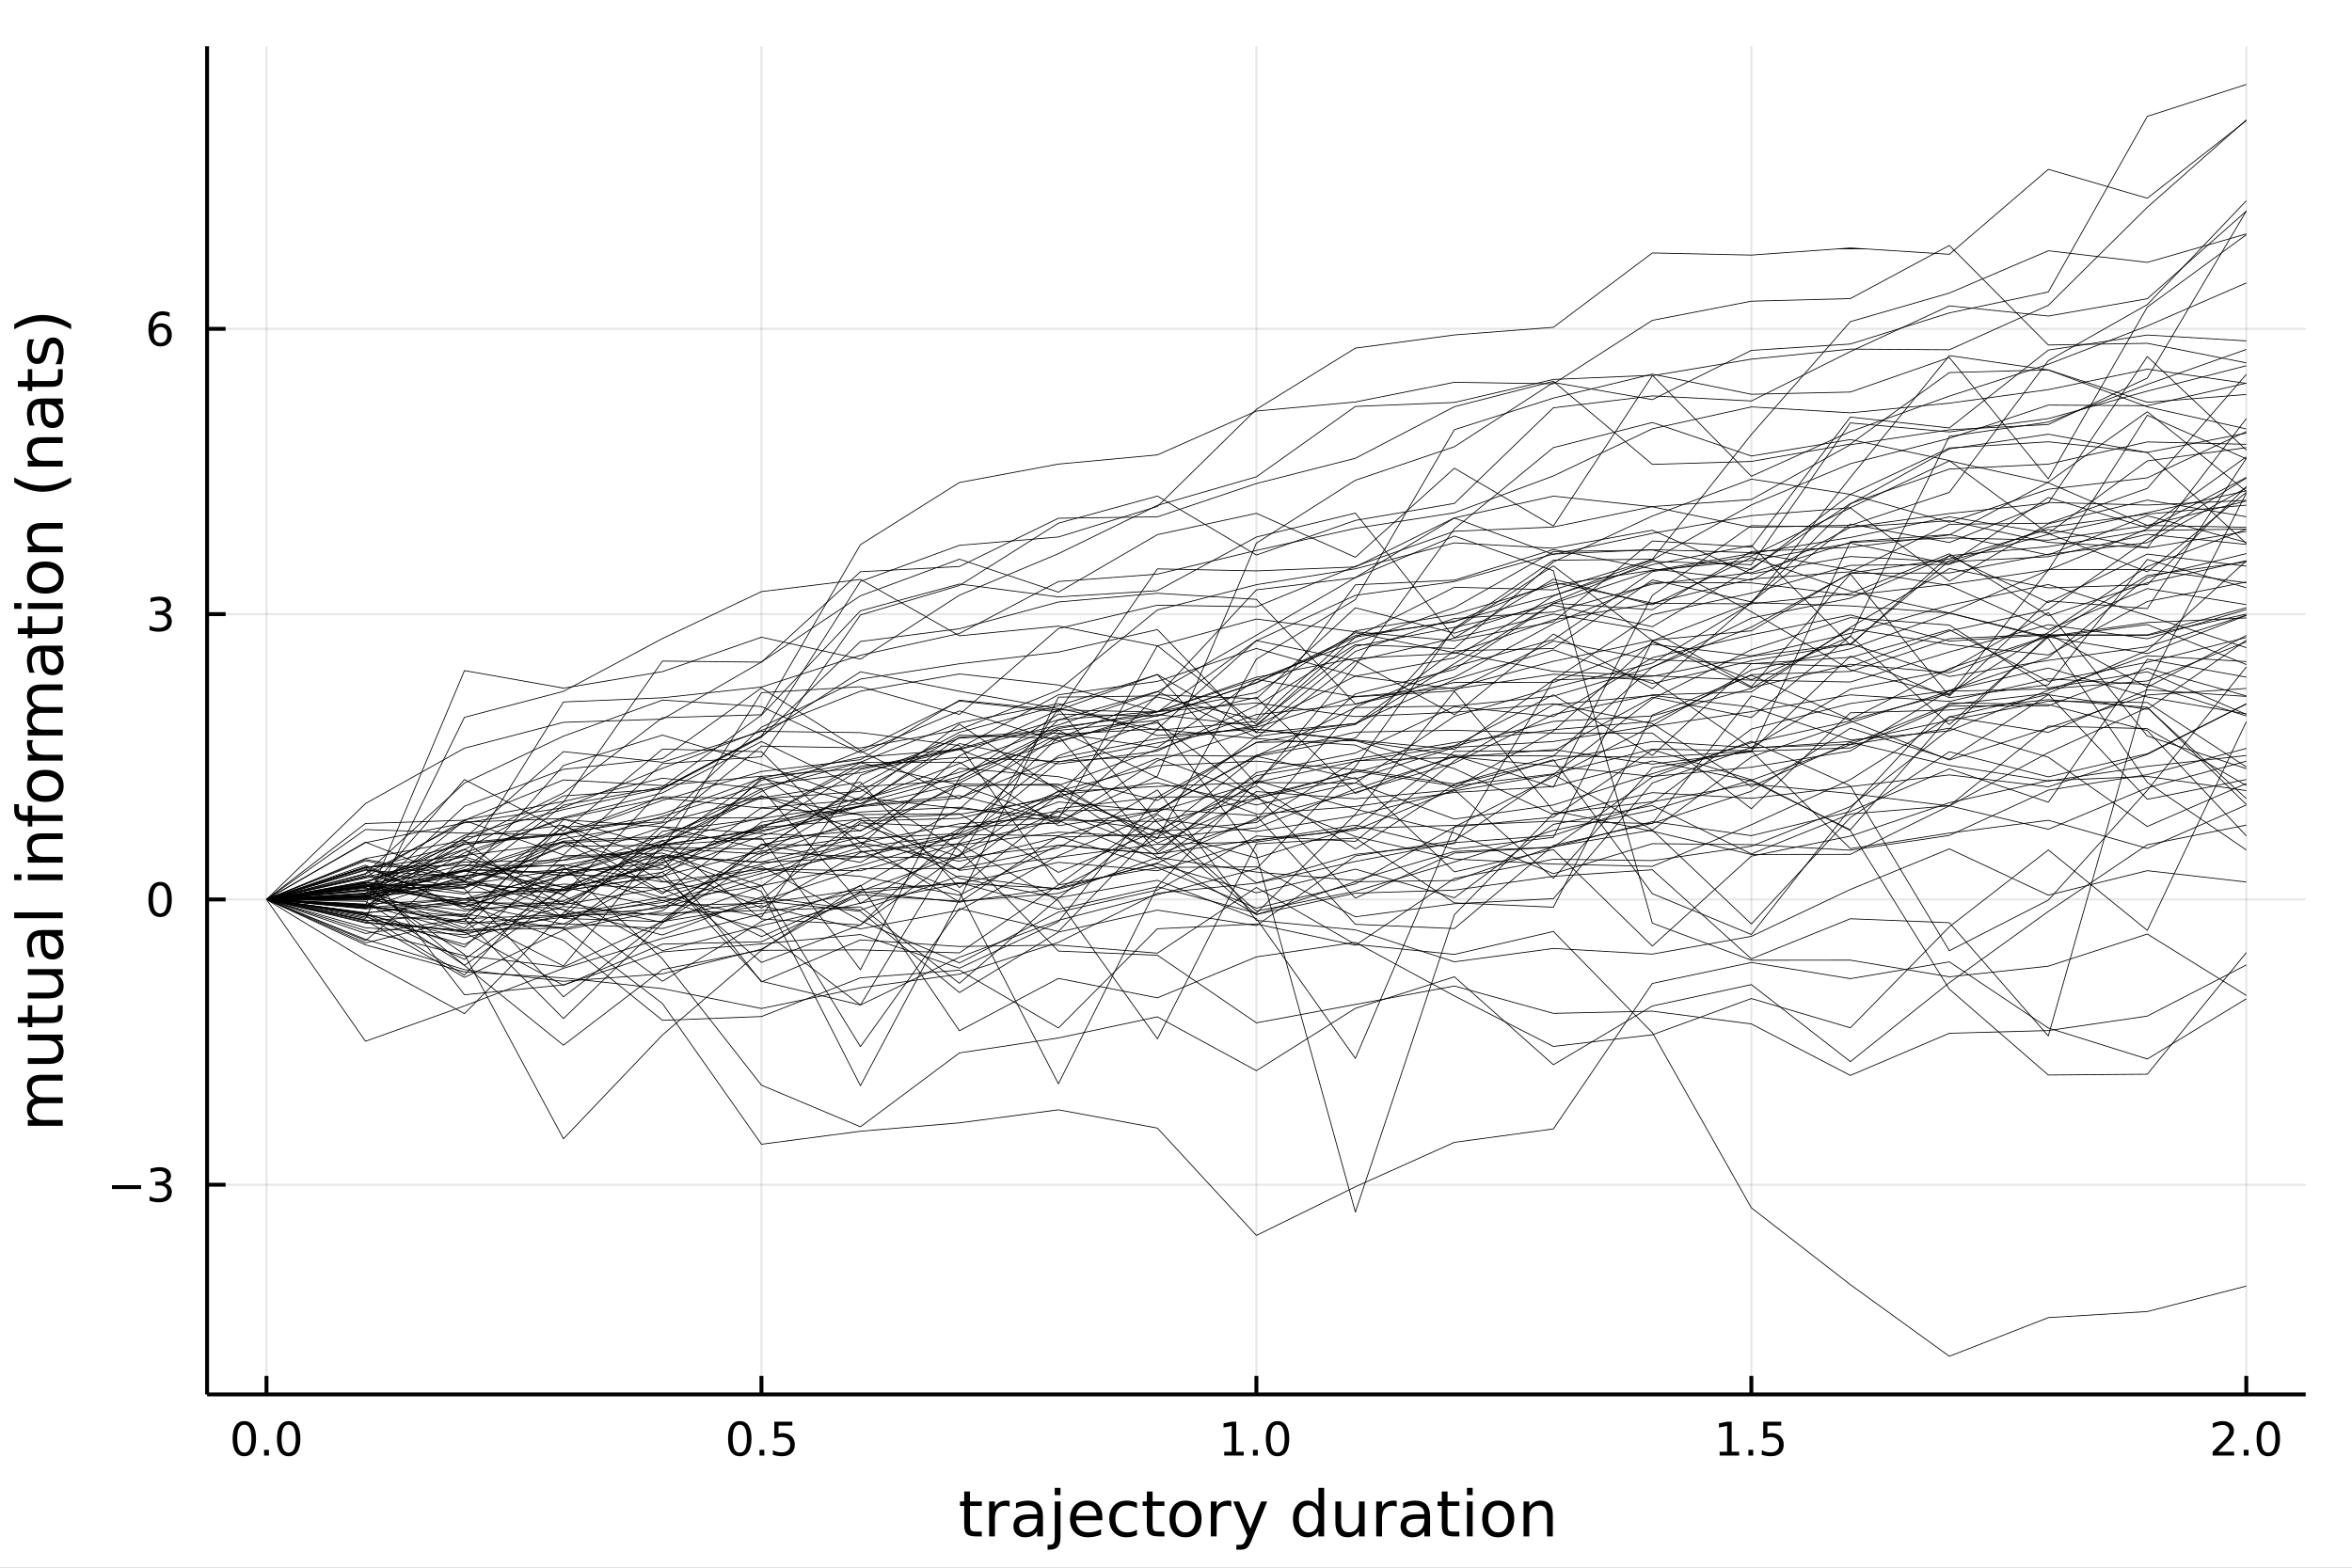 <?xml version="1.0" encoding="utf-8"?>
<svg xmlns="http://www.w3.org/2000/svg" xmlns:xlink="http://www.w3.org/1999/xlink" width="600" height="400" viewBox="0 0 2400 1600">
<rect x="0" y="0" width="2400" height="1600" fill="#808080" stroke="none"/>
<defs>
  <clipPath id="clip530">
    <rect x="0" y="0" width="2400" height="1600"/>
  </clipPath>
</defs>
<path clip-path="url(#clip530)" d="
M0 1600 L2400 1600 L2400 0 L0 0  Z
  " fill="#ffffff" fill-rule="evenodd" fill-opacity="1"/>
<defs>
  <clipPath id="clip531">
    <rect x="480" y="0" width="1681" height="1600"/>
  </clipPath>
</defs>
<path clip-path="url(#clip530)" d="
M211.325 1423.18 L2352.76 1423.18 L2352.76 47.244 L211.325 47.244  Z
  " fill="#ffffff" fill-rule="evenodd" fill-opacity="1"/>
<defs>
  <clipPath id="clip532">
    <rect x="211" y="47" width="2142" height="1377"/>
  </clipPath>
</defs>
<polyline clip-path="url(#clip532)" style="stroke:#000000; stroke-linecap:butt; stroke-linejoin:round; stroke-width:2; stroke-opacity:0.1; fill:none" points="
  271.931,1423.18 271.931,47.244 
  "/>
<polyline clip-path="url(#clip532)" style="stroke:#000000; stroke-linecap:butt; stroke-linejoin:round; stroke-width:2; stroke-opacity:0.1; fill:none" points="
  776.986,1423.18 776.986,47.244 
  "/>
<polyline clip-path="url(#clip532)" style="stroke:#000000; stroke-linecap:butt; stroke-linejoin:round; stroke-width:2; stroke-opacity:0.1; fill:none" points="
  1282.04,1423.18 1282.04,47.244 
  "/>
<polyline clip-path="url(#clip532)" style="stroke:#000000; stroke-linecap:butt; stroke-linejoin:round; stroke-width:2; stroke-opacity:0.1; fill:none" points="
  1787.09,1423.18 1787.09,47.244 
  "/>
<polyline clip-path="url(#clip532)" style="stroke:#000000; stroke-linecap:butt; stroke-linejoin:round; stroke-width:2; stroke-opacity:0.1; fill:none" points="
  2292.15,1423.18 2292.15,47.244 
  "/>
<polyline clip-path="url(#clip530)" style="stroke:#000000; stroke-linecap:butt; stroke-linejoin:round; stroke-width:4; stroke-opacity:1; fill:none" points="
  211.325,1423.18 2352.76,1423.18 
  "/>
<polyline clip-path="url(#clip530)" style="stroke:#000000; stroke-linecap:butt; stroke-linejoin:round; stroke-width:4; stroke-opacity:1; fill:none" points="
  271.931,1423.18 271.931,1404.28 
  "/>
<polyline clip-path="url(#clip530)" style="stroke:#000000; stroke-linecap:butt; stroke-linejoin:round; stroke-width:4; stroke-opacity:1; fill:none" points="
  776.986,1423.18 776.986,1404.28 
  "/>
<polyline clip-path="url(#clip530)" style="stroke:#000000; stroke-linecap:butt; stroke-linejoin:round; stroke-width:4; stroke-opacity:1; fill:none" points="
  1282.04,1423.18 1282.04,1404.28 
  "/>
<polyline clip-path="url(#clip530)" style="stroke:#000000; stroke-linecap:butt; stroke-linejoin:round; stroke-width:4; stroke-opacity:1; fill:none" points="
  1787.09,1423.18 1787.09,1404.28 
  "/>
<polyline clip-path="url(#clip530)" style="stroke:#000000; stroke-linecap:butt; stroke-linejoin:round; stroke-width:4; stroke-opacity:1; fill:none" points="
  2292.15,1423.18 2292.15,1404.28 
  "/>
<path clip-path="url(#clip530)" d="M249.316 1454.1 Q245.704 1454.1 243.876 1457.66 Q242.07 1461.2 242.07 1468.33 Q242.07 1475.44 243.876 1479.01 Q245.704 1482.55 249.316 1482.55 Q252.95 1482.55 254.755 1479.01 Q256.584 1475.44 256.584 1468.33 Q256.584 1461.2 254.755 1457.66 Q252.95 1454.1 249.316 1454.1 M249.316 1450.39 Q255.126 1450.39 258.181 1455 Q261.26 1459.58 261.26 1468.33 Q261.26 1477.06 258.181 1481.67 Q255.126 1486.25 249.316 1486.25 Q243.505 1486.25 240.427 1481.67 Q237.371 1477.06 237.371 1468.33 Q237.371 1459.58 240.427 1455 Q243.505 1450.39 249.316 1450.39 Z" fill="#000000" fill-rule="evenodd" fill-opacity="1" /><path clip-path="url(#clip530)" d="M269.477 1479.7 L274.362 1479.7 L274.362 1485.58 L269.477 1485.58 L269.477 1479.7 Z" fill="#000000" fill-rule="evenodd" fill-opacity="1" /><path clip-path="url(#clip530)" d="M294.547 1454.1 Q290.936 1454.1 289.107 1457.66 Q287.301 1461.2 287.301 1468.33 Q287.301 1475.44 289.107 1479.01 Q290.936 1482.55 294.547 1482.55 Q298.181 1482.55 299.987 1479.01 Q301.815 1475.44 301.815 1468.33 Q301.815 1461.2 299.987 1457.66 Q298.181 1454.1 294.547 1454.1 M294.547 1450.39 Q300.357 1450.39 303.413 1455 Q306.491 1459.58 306.491 1468.33 Q306.491 1477.06 303.413 1481.67 Q300.357 1486.25 294.547 1486.25 Q288.737 1486.25 285.658 1481.67 Q282.602 1477.06 282.602 1468.33 Q282.602 1459.58 285.658 1455 Q288.737 1450.39 294.547 1450.39 Z" fill="#000000" fill-rule="evenodd" fill-opacity="1" /><path clip-path="url(#clip530)" d="M754.868 1454.1 Q751.257 1454.1 749.428 1457.66 Q747.622 1461.2 747.622 1468.33 Q747.622 1475.44 749.428 1479.01 Q751.257 1482.55 754.868 1482.55 Q758.502 1482.55 760.308 1479.01 Q762.136 1475.44 762.136 1468.33 Q762.136 1461.2 760.308 1457.66 Q758.502 1454.1 754.868 1454.1 M754.868 1450.39 Q760.678 1450.39 763.733 1455 Q766.812 1459.58 766.812 1468.33 Q766.812 1477.06 763.733 1481.67 Q760.678 1486.25 754.868 1486.25 Q749.058 1486.25 745.979 1481.67 Q742.923 1477.06 742.923 1468.33 Q742.923 1459.58 745.979 1455 Q749.058 1450.39 754.868 1450.39 Z" fill="#000000" fill-rule="evenodd" fill-opacity="1" /><path clip-path="url(#clip530)" d="M775.03 1479.7 L779.914 1479.7 L779.914 1485.58 L775.03 1485.58 L775.03 1479.7 Z" fill="#000000" fill-rule="evenodd" fill-opacity="1" /><path clip-path="url(#clip530)" d="M790.145 1451.02 L808.502 1451.02 L808.502 1454.96 L794.428 1454.96 L794.428 1463.43 Q795.446 1463.08 796.465 1462.92 Q797.483 1462.73 798.502 1462.73 Q804.289 1462.73 807.668 1465.9 Q811.048 1469.08 811.048 1474.49 Q811.048 1480.07 807.576 1483.17 Q804.104 1486.25 797.784 1486.25 Q795.608 1486.25 793.34 1485.88 Q791.094 1485.51 788.687 1484.77 L788.687 1480.07 Q790.77 1481.2 792.993 1481.76 Q795.215 1482.32 797.692 1482.32 Q801.696 1482.32 804.034 1480.21 Q806.372 1478.1 806.372 1474.49 Q806.372 1470.88 804.034 1468.77 Q801.696 1466.67 797.692 1466.67 Q795.817 1466.67 793.942 1467.08 Q792.09 1467.5 790.145 1468.38 L790.145 1451.02 Z" fill="#000000" fill-rule="evenodd" fill-opacity="1" /><path clip-path="url(#clip530)" d="M1249.19 1481.64 L1256.83 1481.64 L1256.83 1455.28 L1248.52 1456.95 L1248.52 1452.69 L1256.79 1451.02 L1261.46 1451.02 L1261.46 1481.64 L1269.1 1481.64 L1269.1 1485.58 L1249.19 1485.58 L1249.19 1481.64 Z" fill="#000000" fill-rule="evenodd" fill-opacity="1" /><path clip-path="url(#clip530)" d="M1278.54 1479.7 L1283.43 1479.7 L1283.43 1485.58 L1278.54 1485.58 L1278.54 1479.7 Z" fill="#000000" fill-rule="evenodd" fill-opacity="1" /><path clip-path="url(#clip530)" d="M1303.61 1454.1 Q1300 1454.1 1298.17 1457.66 Q1296.37 1461.2 1296.37 1468.33 Q1296.37 1475.44 1298.17 1479.01 Q1300 1482.55 1303.61 1482.55 Q1307.25 1482.55 1309.05 1479.01 Q1310.88 1475.44 1310.88 1468.33 Q1310.88 1461.2 1309.05 1457.66 Q1307.25 1454.1 1303.61 1454.1 M1303.61 1450.39 Q1309.42 1450.39 1312.48 1455 Q1315.56 1459.58 1315.56 1468.33 Q1315.56 1477.06 1312.48 1481.67 Q1309.42 1486.25 1303.61 1486.25 Q1297.8 1486.25 1294.73 1481.67 Q1291.67 1477.06 1291.67 1468.33 Q1291.67 1459.58 1294.73 1455 Q1297.8 1450.39 1303.61 1450.39 Z" fill="#000000" fill-rule="evenodd" fill-opacity="1" /><path clip-path="url(#clip530)" d="M1754.75 1481.64 L1762.38 1481.64 L1762.38 1455.28 L1754.07 1456.95 L1754.07 1452.69 L1762.34 1451.02 L1767.01 1451.02 L1767.01 1481.64 L1774.65 1481.64 L1774.65 1485.58 L1754.75 1485.58 L1754.75 1481.64 Z" fill="#000000" fill-rule="evenodd" fill-opacity="1" /><path clip-path="url(#clip530)" d="M1784.1 1479.7 L1788.98 1479.7 L1788.98 1485.58 L1784.1 1485.58 L1784.1 1479.7 Z" fill="#000000" fill-rule="evenodd" fill-opacity="1" /><path clip-path="url(#clip530)" d="M1799.21 1451.02 L1817.57 1451.02 L1817.57 1454.96 L1803.5 1454.96 L1803.5 1463.43 Q1804.51 1463.08 1805.53 1462.92 Q1806.55 1462.73 1807.57 1462.73 Q1813.36 1462.73 1816.74 1465.9 Q1820.12 1469.08 1820.12 1474.49 Q1820.12 1480.07 1816.64 1483.17 Q1813.17 1486.25 1806.85 1486.25 Q1804.68 1486.25 1802.41 1485.88 Q1800.16 1485.51 1797.75 1484.77 L1797.75 1480.07 Q1799.84 1481.2 1802.06 1481.76 Q1804.28 1482.32 1806.76 1482.32 Q1810.76 1482.32 1813.1 1480.21 Q1815.44 1478.1 1815.44 1474.49 Q1815.44 1470.88 1813.1 1468.77 Q1810.76 1466.67 1806.76 1466.67 Q1804.88 1466.67 1803.01 1467.08 Q1801.16 1467.5 1799.21 1468.38 L1799.21 1451.02 Z" fill="#000000" fill-rule="evenodd" fill-opacity="1" /><path clip-path="url(#clip530)" d="M2263.39 1481.64 L2279.71 1481.64 L2279.71 1485.58 L2257.76 1485.58 L2257.76 1481.64 Q2260.42 1478.89 2265.01 1474.26 Q2269.61 1469.61 2270.8 1468.27 Q2273.04 1465.74 2273.92 1464.01 Q2274.82 1462.25 2274.82 1460.56 Q2274.82 1457.8 2272.88 1456.07 Q2270.96 1454.33 2267.86 1454.33 Q2265.66 1454.33 2263.2 1455.09 Q2260.77 1455.86 2257.99 1457.41 L2257.99 1452.69 Q2260.82 1451.55 2263.27 1450.97 Q2265.73 1450.39 2267.76 1450.39 Q2273.13 1450.39 2276.33 1453.08 Q2279.52 1455.77 2279.52 1460.26 Q2279.52 1462.39 2278.71 1464.31 Q2277.92 1466.2 2275.82 1468.8 Q2275.24 1469.47 2272.14 1472.69 Q2269.04 1475.88 2263.39 1481.64 Z" fill="#000000" fill-rule="evenodd" fill-opacity="1" /><path clip-path="url(#clip530)" d="M2289.52 1479.7 L2294.41 1479.7 L2294.41 1485.58 L2289.52 1485.58 L2289.52 1479.7 Z" fill="#000000" fill-rule="evenodd" fill-opacity="1" /><path clip-path="url(#clip530)" d="M2314.59 1454.1 Q2310.98 1454.1 2309.15 1457.66 Q2307.35 1461.2 2307.35 1468.33 Q2307.35 1475.44 2309.15 1479.01 Q2310.98 1482.55 2314.59 1482.55 Q2318.23 1482.55 2320.03 1479.01 Q2321.86 1475.44 2321.86 1468.33 Q2321.86 1461.2 2320.03 1457.66 Q2318.23 1454.1 2314.59 1454.1 M2314.59 1450.39 Q2320.4 1450.39 2323.46 1455 Q2326.54 1459.58 2326.54 1468.33 Q2326.54 1477.06 2323.46 1481.67 Q2320.4 1486.25 2314.59 1486.25 Q2308.78 1486.25 2305.7 1481.67 Q2302.65 1477.06 2302.65 1468.33 Q2302.65 1459.58 2305.7 1455 Q2308.78 1450.39 2314.59 1450.39 Z" fill="#000000" fill-rule="evenodd" fill-opacity="1" /><path clip-path="url(#clip530)" d="M989.775 1522.27 L989.775 1532.4 L1001.84 1532.4 L1001.84 1536.95 L989.775 1536.95 L989.775 1556.3 Q989.775 1560.66 990.952 1561.9 Q992.162 1563.14 995.822 1563.14 L1001.84 1563.14 L1001.84 1568.04 L995.822 1568.04 Q989.043 1568.04 986.465 1565.53 Q983.886 1562.98 983.886 1556.3 L983.886 1536.95 L979.59 1536.95 L979.59 1532.4 L983.886 1532.4 L983.886 1522.27 L989.775 1522.27 Z" fill="#000000" fill-rule="evenodd" fill-opacity="1" /><path clip-path="url(#clip530)" d="M1030.2 1537.87 Q1029.21 1537.3 1028.03 1537.04 Q1026.89 1536.76 1025.49 1536.76 Q1020.52 1536.76 1017.85 1540 Q1015.21 1543.22 1015.21 1549.27 L1015.21 1568.04 L1009.32 1568.04 L1009.32 1532.4 L1015.21 1532.4 L1015.21 1537.93 Q1017.05 1534.69 1020.01 1533.13 Q1022.97 1531.54 1027.21 1531.54 Q1027.81 1531.54 1028.54 1531.63 Q1029.27 1531.7 1030.17 1531.85 L1030.2 1537.87 Z" fill="#000000" fill-rule="evenodd" fill-opacity="1" /><path clip-path="url(#clip530)" d="M1052.54 1550.12 Q1045.44 1550.12 1042.71 1551.75 Q1039.97 1553.37 1039.97 1557.29 Q1039.97 1560.4 1042.01 1562.25 Q1044.07 1564.07 1047.61 1564.07 Q1052.48 1564.07 1055.41 1560.63 Q1058.37 1557.16 1058.37 1551.43 L1058.37 1550.12 L1052.54 1550.12 M1064.22 1547.71 L1064.22 1568.04 L1058.37 1568.04 L1058.37 1562.63 Q1056.36 1565.88 1053.37 1567.44 Q1050.38 1568.97 1046.05 1568.97 Q1040.57 1568.97 1037.33 1565.91 Q1034.11 1562.82 1034.11 1557.67 Q1034.11 1551.65 1038.12 1548.6 Q1042.16 1545.54 1050.15 1545.54 L1058.37 1545.54 L1058.37 1544.97 Q1058.37 1540.93 1055.69 1538.73 Q1053.05 1536.5 1048.24 1536.5 Q1045.19 1536.5 1042.29 1537.23 Q1039.4 1537.97 1036.72 1539.43 L1036.72 1534.02 Q1039.94 1532.78 1042.96 1532.17 Q1045.98 1531.54 1048.85 1531.54 Q1056.58 1531.54 1060.4 1535.55 Q1064.22 1539.56 1064.22 1547.71 Z" fill="#000000" fill-rule="evenodd" fill-opacity="1" /><path clip-path="url(#clip530)" d="M1076.28 1532.4 L1082.14 1532.4 L1082.14 1568.68 Q1082.14 1575.49 1079.53 1578.55 Q1076.95 1581.6 1071.19 1581.6 L1068.96 1581.6 L1068.96 1576.64 L1070.52 1576.64 Q1073.87 1576.64 1075.08 1575.08 Q1076.28 1573.55 1076.28 1568.68 L1076.28 1532.4 M1076.28 1518.52 L1082.14 1518.52 L1082.14 1525.93 L1076.28 1525.93 L1076.28 1518.52 Z" fill="#000000" fill-rule="evenodd" fill-opacity="1" /><path clip-path="url(#clip530)" d="M1124.89 1548.76 L1124.89 1551.62 L1097.96 1551.62 Q1098.34 1557.67 1101.59 1560.85 Q1104.87 1564 1110.69 1564 Q1114.07 1564 1117.22 1563.17 Q1120.4 1562.35 1123.52 1560.69 L1123.52 1566.23 Q1120.37 1567.57 1117.06 1568.27 Q1113.75 1568.97 1110.34 1568.97 Q1101.81 1568.97 1096.81 1564 Q1091.85 1559.04 1091.85 1550.57 Q1091.85 1541.82 1096.56 1536.69 Q1101.3 1531.54 1109.32 1531.54 Q1116.52 1531.54 1120.69 1536.18 Q1124.89 1540.8 1124.89 1548.76 M1119.03 1547.04 Q1118.97 1542.23 1116.33 1539.37 Q1113.72 1536.5 1109.39 1536.5 Q1104.48 1536.5 1101.52 1539.27 Q1098.6 1542.04 1098.15 1547.07 L1119.03 1547.04 Z" fill="#000000" fill-rule="evenodd" fill-opacity="1" /><path clip-path="url(#clip530)" d="M1160.15 1533.76 L1160.15 1539.24 Q1157.67 1537.87 1155.16 1537.2 Q1152.67 1536.5 1150.13 1536.5 Q1144.43 1536.5 1141.28 1540.13 Q1138.13 1543.73 1138.13 1550.25 Q1138.13 1556.78 1141.28 1560.4 Q1144.43 1564 1150.13 1564 Q1152.67 1564 1155.16 1563.33 Q1157.67 1562.63 1160.15 1561.26 L1160.15 1566.68 Q1157.7 1567.82 1155.06 1568.39 Q1152.45 1568.97 1149.49 1568.97 Q1141.44 1568.97 1136.7 1563.91 Q1131.95 1558.85 1131.95 1550.25 Q1131.95 1541.53 1136.73 1536.53 Q1141.53 1531.54 1149.87 1531.54 Q1152.58 1531.54 1155.16 1532.11 Q1157.73 1532.65 1160.15 1533.76 Z" fill="#000000" fill-rule="evenodd" fill-opacity="1" /><path clip-path="url(#clip530)" d="M1176.13 1522.27 L1176.13 1532.4 L1188.19 1532.4 L1188.19 1536.95 L1176.13 1536.95 L1176.13 1556.3 Q1176.13 1560.66 1177.31 1561.9 Q1178.52 1563.14 1182.18 1563.14 L1188.19 1563.14 L1188.19 1568.04 L1182.18 1568.04 Q1175.4 1568.04 1172.82 1565.53 Q1170.24 1562.98 1170.24 1556.3 L1170.24 1536.95 L1165.95 1536.95 L1165.95 1532.4 L1170.24 1532.4 L1170.24 1522.27 L1176.13 1522.27 Z" fill="#000000" fill-rule="evenodd" fill-opacity="1" /><path clip-path="url(#clip530)" d="M1209.71 1536.5 Q1205 1536.5 1202.26 1540.19 Q1199.52 1543.85 1199.52 1550.25 Q1199.52 1556.65 1202.23 1560.34 Q1204.97 1564 1209.71 1564 Q1214.39 1564 1217.13 1560.31 Q1219.86 1556.62 1219.86 1550.25 Q1219.86 1543.92 1217.13 1540.23 Q1214.39 1536.5 1209.71 1536.5 M1209.71 1531.54 Q1217.35 1531.54 1221.71 1536.5 Q1226.07 1541.47 1226.07 1550.25 Q1226.07 1559 1221.71 1564 Q1217.35 1568.97 1209.71 1568.97 Q1202.04 1568.97 1197.68 1564 Q1193.35 1559 1193.35 1550.25 Q1193.35 1541.47 1197.68 1536.5 Q1202.04 1531.54 1209.71 1531.54 Z" fill="#000000" fill-rule="evenodd" fill-opacity="1" /><path clip-path="url(#clip530)" d="M1256.43 1537.87 Q1255.45 1537.3 1254.27 1537.04 Q1253.12 1536.76 1251.72 1536.76 Q1246.76 1536.76 1244.08 1540 Q1241.44 1543.22 1241.44 1549.27 L1241.44 1568.04 L1235.55 1568.04 L1235.55 1532.4 L1241.44 1532.4 L1241.44 1537.93 Q1243.29 1534.69 1246.25 1533.13 Q1249.21 1531.54 1253.44 1531.54 Q1254.05 1531.54 1254.78 1531.63 Q1255.51 1531.7 1256.4 1531.85 L1256.43 1537.87 Z" fill="#000000" fill-rule="evenodd" fill-opacity="1" /><path clip-path="url(#clip530)" d="M1277.41 1571.35 Q1274.93 1577.72 1272.57 1579.66 Q1270.22 1581.6 1266.27 1581.6 L1261.59 1581.6 L1261.59 1576.7 L1265.03 1576.7 Q1267.45 1576.7 1268.78 1575.56 Q1270.12 1574.41 1271.74 1570.14 L1272.79 1567.47 L1258.38 1532.4 L1264.58 1532.4 L1275.72 1560.28 L1286.86 1532.4 L1293.07 1532.4 L1277.41 1571.35 Z" fill="#000000" fill-rule="evenodd" fill-opacity="1" /><path clip-path="url(#clip530)" d="M1345.33 1537.81 L1345.33 1518.52 L1351.19 1518.52 L1351.19 1568.04 L1345.33 1568.04 L1345.33 1562.7 Q1343.49 1565.88 1340.65 1567.44 Q1337.85 1568.97 1333.9 1568.97 Q1327.44 1568.97 1323.37 1563.81 Q1319.33 1558.65 1319.33 1550.25 Q1319.33 1541.85 1323.37 1536.69 Q1327.44 1531.54 1333.9 1531.54 Q1337.85 1531.54 1340.65 1533.1 Q1343.49 1534.62 1345.33 1537.81 M1325.37 1550.25 Q1325.37 1556.71 1328.02 1560.4 Q1330.69 1564.07 1335.34 1564.07 Q1339.98 1564.07 1342.66 1560.4 Q1345.33 1556.71 1345.33 1550.25 Q1345.33 1543.79 1342.66 1540.13 Q1339.98 1536.44 1335.34 1536.44 Q1330.69 1536.44 1328.02 1540.13 Q1325.37 1543.79 1325.37 1550.25 Z" fill="#000000" fill-rule="evenodd" fill-opacity="1" /><path clip-path="url(#clip530)" d="M1362.65 1553.98 L1362.65 1532.4 L1368.5 1532.4 L1368.5 1553.75 Q1368.5 1558.81 1370.48 1561.36 Q1372.45 1563.87 1376.4 1563.87 Q1381.14 1563.87 1383.88 1560.85 Q1386.64 1557.83 1386.64 1552.61 L1386.64 1532.4 L1392.5 1532.4 L1392.5 1568.04 L1386.64 1568.04 L1386.64 1562.57 Q1384.51 1565.82 1381.68 1567.41 Q1378.88 1568.97 1375.15 1568.97 Q1369.01 1568.97 1365.83 1565.15 Q1362.65 1561.33 1362.65 1553.98 M1377.38 1531.54 L1377.38 1531.54 Z" fill="#000000" fill-rule="evenodd" fill-opacity="1" /><path clip-path="url(#clip530)" d="M1425.22 1537.87 Q1424.23 1537.3 1423.06 1537.04 Q1421.91 1536.76 1420.51 1536.76 Q1415.55 1536.76 1412.87 1540 Q1410.23 1543.22 1410.23 1549.27 L1410.23 1568.04 L1404.34 1568.04 L1404.34 1532.4 L1410.23 1532.4 L1410.23 1537.93 Q1412.08 1534.69 1415.04 1533.13 Q1418 1531.54 1422.23 1531.54 Q1422.83 1531.54 1423.57 1531.63 Q1424.3 1531.7 1425.19 1531.85 L1425.22 1537.87 Z" fill="#000000" fill-rule="evenodd" fill-opacity="1" /><path clip-path="url(#clip530)" d="M1447.56 1550.12 Q1440.47 1550.12 1437.73 1551.75 Q1434.99 1553.37 1434.99 1557.29 Q1434.99 1560.4 1437.03 1562.25 Q1439.1 1564.07 1442.63 1564.07 Q1447.5 1564.07 1450.43 1560.63 Q1453.39 1557.16 1453.39 1551.43 L1453.39 1550.12 L1447.56 1550.12 M1459.25 1547.71 L1459.25 1568.04 L1453.39 1568.04 L1453.39 1562.63 Q1451.38 1565.88 1448.39 1567.44 Q1445.4 1568.97 1441.07 1568.97 Q1435.6 1568.97 1432.35 1565.91 Q1429.14 1562.82 1429.14 1557.67 Q1429.14 1551.65 1433.15 1548.6 Q1437.19 1545.54 1445.18 1545.54 L1453.39 1545.54 L1453.39 1544.97 Q1453.39 1540.93 1450.72 1538.73 Q1448.07 1536.5 1443.27 1536.5 Q1440.21 1536.5 1437.32 1537.23 Q1434.42 1537.97 1431.75 1539.43 L1431.75 1534.02 Q1434.96 1532.78 1437.98 1532.17 Q1441.01 1531.54 1443.87 1531.54 Q1451.61 1531.54 1455.43 1535.55 Q1459.25 1539.56 1459.25 1547.71 Z" fill="#000000" fill-rule="evenodd" fill-opacity="1" /><path clip-path="url(#clip530)" d="M1477.1 1522.27 L1477.1 1532.4 L1489.16 1532.4 L1489.16 1536.95 L1477.1 1536.95 L1477.1 1556.3 Q1477.1 1560.66 1478.28 1561.9 Q1479.49 1563.14 1483.15 1563.14 L1489.16 1563.14 L1489.16 1568.04 L1483.15 1568.04 Q1476.37 1568.04 1473.79 1565.53 Q1471.21 1562.98 1471.21 1556.3 L1471.21 1536.95 L1466.92 1536.95 L1466.92 1532.4 L1471.21 1532.4 L1471.21 1522.27 L1477.1 1522.27 Z" fill="#000000" fill-rule="evenodd" fill-opacity="1" /><path clip-path="url(#clip530)" d="M1496.87 1532.4 L1502.72 1532.4 L1502.72 1568.04 L1496.87 1568.04 L1496.87 1532.4 M1496.87 1518.52 L1502.72 1518.52 L1502.72 1525.93 L1496.87 1525.93 L1496.87 1518.52 Z" fill="#000000" fill-rule="evenodd" fill-opacity="1" /><path clip-path="url(#clip530)" d="M1528.79 1536.5 Q1524.08 1536.5 1521.34 1540.19 Q1518.61 1543.85 1518.61 1550.25 Q1518.61 1556.65 1521.31 1560.34 Q1524.05 1564 1528.79 1564 Q1533.47 1564 1536.21 1560.31 Q1538.94 1556.62 1538.94 1550.25 Q1538.94 1543.92 1536.21 1540.23 Q1533.47 1536.5 1528.79 1536.5 M1528.79 1531.54 Q1536.43 1531.54 1540.79 1536.5 Q1545.15 1541.47 1545.15 1550.25 Q1545.15 1559 1540.79 1564 Q1536.43 1568.97 1528.79 1568.97 Q1521.12 1568.97 1516.76 1564 Q1512.43 1559 1512.43 1550.25 Q1512.43 1541.47 1516.76 1536.5 Q1521.12 1531.54 1528.79 1531.54 Z" fill="#000000" fill-rule="evenodd" fill-opacity="1" /><path clip-path="url(#clip530)" d="M1584.49 1546.53 L1584.49 1568.04 L1578.63 1568.04 L1578.63 1546.72 Q1578.63 1541.66 1576.66 1539.14 Q1574.69 1536.63 1570.74 1536.63 Q1566 1536.63 1563.26 1539.65 Q1560.52 1542.68 1560.52 1547.9 L1560.52 1568.04 L1554.64 1568.04 L1554.64 1532.4 L1560.52 1532.4 L1560.52 1537.93 Q1562.62 1534.72 1565.46 1533.13 Q1568.32 1531.54 1572.05 1531.54 Q1578.19 1531.54 1581.34 1535.36 Q1584.49 1539.14 1584.49 1546.53 Z" fill="#000000" fill-rule="evenodd" fill-opacity="1" /><polyline clip-path="url(#clip532)" style="stroke:#000000; stroke-linecap:butt; stroke-linejoin:round; stroke-width:2; stroke-opacity:0.1; fill:none" points="
  211.325,1209.16 2352.76,1209.16 
  "/>
<polyline clip-path="url(#clip532)" style="stroke:#000000; stroke-linecap:butt; stroke-linejoin:round; stroke-width:2; stroke-opacity:0.1; fill:none" points="
  211.325,917.977 2352.76,917.977 
  "/>
<polyline clip-path="url(#clip532)" style="stroke:#000000; stroke-linecap:butt; stroke-linejoin:round; stroke-width:2; stroke-opacity:0.1; fill:none" points="
  211.325,626.796 2352.76,626.796 
  "/>
<polyline clip-path="url(#clip532)" style="stroke:#000000; stroke-linecap:butt; stroke-linejoin:round; stroke-width:2; stroke-opacity:0.1; fill:none" points="
  211.325,335.615 2352.76,335.615 
  "/>
<polyline clip-path="url(#clip530)" style="stroke:#000000; stroke-linecap:butt; stroke-linejoin:round; stroke-width:4; stroke-opacity:1; fill:none" points="
  211.325,1423.18 211.325,47.244 
  "/>
<polyline clip-path="url(#clip530)" style="stroke:#000000; stroke-linecap:butt; stroke-linejoin:round; stroke-width:4; stroke-opacity:1; fill:none" points="
  211.325,1209.16 230.222,1209.16 
  "/>
<polyline clip-path="url(#clip530)" style="stroke:#000000; stroke-linecap:butt; stroke-linejoin:round; stroke-width:4; stroke-opacity:1; fill:none" points="
  211.325,917.977 230.222,917.977 
  "/>
<polyline clip-path="url(#clip530)" style="stroke:#000000; stroke-linecap:butt; stroke-linejoin:round; stroke-width:4; stroke-opacity:1; fill:none" points="
  211.325,626.796 230.222,626.796 
  "/>
<polyline clip-path="url(#clip530)" style="stroke:#000000; stroke-linecap:butt; stroke-linejoin:round; stroke-width:4; stroke-opacity:1; fill:none" points="
  211.325,335.615 230.222,335.615 
  "/>
<path clip-path="url(#clip530)" d="M114.26 1209.61 L143.936 1209.61 L143.936 1213.54 L114.26 1213.54 L114.26 1209.61 Z" fill="#000000" fill-rule="evenodd" fill-opacity="1" /><path clip-path="url(#clip530)" d="M168.195 1207.8 Q171.552 1208.52 173.427 1210.79 Q175.325 1213.06 175.325 1216.39 Q175.325 1221.51 171.806 1224.31 Q168.288 1227.11 161.806 1227.11 Q159.63 1227.11 157.315 1226.67 Q155.024 1226.25 152.57 1225.4 L152.57 1220.88 Q154.515 1222.02 156.829 1222.6 Q159.144 1223.17 161.667 1223.17 Q166.065 1223.17 168.357 1221.44 Q170.672 1219.7 170.672 1216.39 Q170.672 1213.34 168.519 1211.62 Q166.39 1209.89 162.57 1209.89 L158.542 1209.89 L158.542 1206.04 L162.755 1206.04 Q166.204 1206.04 168.033 1204.68 Q169.862 1203.29 169.862 1200.7 Q169.862 1198.03 167.964 1196.62 Q166.089 1195.19 162.57 1195.19 Q160.649 1195.19 158.45 1195.6 Q156.251 1196.02 153.612 1196.9 L153.612 1192.73 Q156.274 1191.99 158.589 1191.62 Q160.927 1191.25 162.987 1191.25 Q168.311 1191.25 171.413 1193.68 Q174.514 1196.09 174.514 1200.21 Q174.514 1203.08 172.871 1205.07 Q171.227 1207.04 168.195 1207.8 Z" fill="#000000" fill-rule="evenodd" fill-opacity="1" /><path clip-path="url(#clip530)" d="M163.38 903.775 Q159.769 903.775 157.94 907.34 Q156.135 910.882 156.135 918.011 Q156.135 925.118 157.94 928.683 Q159.769 932.224 163.38 932.224 Q167.015 932.224 168.82 928.683 Q170.649 925.118 170.649 918.011 Q170.649 910.882 168.82 907.34 Q167.015 903.775 163.38 903.775 M163.38 900.072 Q169.19 900.072 172.246 904.678 Q175.325 909.261 175.325 918.011 Q175.325 926.738 172.246 931.345 Q169.19 935.928 163.38 935.928 Q157.57 935.928 154.491 931.345 Q151.436 926.738 151.436 918.011 Q151.436 909.261 154.491 904.678 Q157.57 900.072 163.38 900.072 Z" fill="#000000" fill-rule="evenodd" fill-opacity="1" /><path clip-path="url(#clip530)" d="M168.195 625.441 Q171.552 626.159 173.427 628.428 Q175.325 630.696 175.325 634.029 Q175.325 639.145 171.806 641.946 Q168.288 644.747 161.806 644.747 Q159.63 644.747 157.315 644.307 Q155.024 643.89 152.57 643.034 L152.57 638.52 Q154.515 639.654 156.829 640.233 Q159.144 640.812 161.667 640.812 Q166.065 640.812 168.357 639.076 Q170.672 637.339 170.672 634.029 Q170.672 630.974 168.519 629.261 Q166.39 627.525 162.57 627.525 L158.542 627.525 L158.542 623.682 L162.755 623.682 Q166.204 623.682 168.033 622.316 Q169.862 620.928 169.862 618.335 Q169.862 615.673 167.964 614.261 Q166.089 612.826 162.57 612.826 Q160.649 612.826 158.45 613.242 Q156.251 613.659 153.612 614.539 L153.612 610.372 Q156.274 609.631 158.589 609.261 Q160.927 608.891 162.987 608.891 Q168.311 608.891 171.413 611.321 Q174.514 613.729 174.514 617.849 Q174.514 620.719 172.871 622.71 Q171.227 624.678 168.195 625.441 Z" fill="#000000" fill-rule="evenodd" fill-opacity="1" /><path clip-path="url(#clip530)" d="M163.797 333.751 Q160.649 333.751 158.797 335.904 Q156.968 338.057 156.968 341.807 Q156.968 345.533 158.797 347.709 Q160.649 349.862 163.797 349.862 Q166.945 349.862 168.774 347.709 Q170.626 345.533 170.626 341.807 Q170.626 338.057 168.774 335.904 Q166.945 333.751 163.797 333.751 M173.079 319.098 L173.079 323.358 Q171.32 322.524 169.514 322.085 Q167.732 321.645 165.973 321.645 Q161.343 321.645 158.89 324.77 Q156.459 327.895 156.112 334.214 Q157.478 332.2 159.538 331.135 Q161.598 330.047 164.075 330.047 Q169.283 330.047 172.292 333.219 Q175.325 336.367 175.325 341.807 Q175.325 347.131 172.177 350.348 Q169.028 353.566 163.797 353.566 Q157.802 353.566 154.63 348.983 Q151.459 344.376 151.459 335.649 Q151.459 327.455 155.348 322.594 Q159.237 317.71 165.788 317.71 Q167.547 317.71 169.329 318.057 Q171.135 318.404 173.079 319.098 Z" fill="#000000" fill-rule="evenodd" fill-opacity="1" /><path clip-path="url(#clip530)" d="M35.199 1120.99 Q31.253 1118.79 29.375 1115.74 Q27.497 1112.68 27.497 1108.54 Q27.497 1102.97 31.412 1099.95 Q35.295 1096.93 42.488 1096.93 L64.004 1096.93 L64.004 1102.82 L42.679 1102.82 Q37.555 1102.82 35.072 1104.63 Q32.589 1106.44 32.589 1110.17 Q32.589 1114.72 35.613 1117.36 Q38.637 1120 43.857 1120 L64.004 1120 L64.004 1125.89 L42.679 1125.89 Q37.523 1125.89 35.072 1127.71 Q32.589 1129.52 32.589 1133.31 Q32.589 1137.8 35.645 1140.44 Q38.669 1143.08 43.857 1143.08 L64.004 1143.08 L64.004 1148.97 L28.356 1148.97 L28.356 1143.08 L33.894 1143.08 Q30.616 1141.07 29.056 1138.27 Q27.497 1135.47 27.497 1131.62 Q27.497 1127.74 29.47 1125.03 Q31.444 1122.29 35.199 1120.99 Z" fill="#000000" fill-rule="evenodd" fill-opacity="1" /><path clip-path="url(#clip530)" d="M49.936 1085.85 L28.356 1085.85 L28.356 1079.99 L49.713 1079.99 Q54.774 1079.99 57.32 1078.02 Q59.835 1076.05 59.835 1072.1 Q59.835 1067.36 56.811 1064.62 Q53.787 1061.85 48.567 1061.85 L28.356 1061.85 L28.356 1056 L64.004 1056 L64.004 1061.85 L58.53 1061.85 Q61.776 1063.98 63.368 1066.82 Q64.927 1069.62 64.927 1073.34 Q64.927 1079.49 61.108 1082.67 Q57.288 1085.85 49.936 1085.85 M27.497 1071.11 L27.497 1071.11 Z" fill="#000000" fill-rule="evenodd" fill-opacity="1" /><path clip-path="url(#clip530)" d="M18.235 1038.14 L28.356 1038.14 L28.356 1026.08 L32.908 1026.08 L32.908 1038.14 L52.259 1038.14 Q56.62 1038.14 57.861 1036.96 Q59.103 1035.75 59.103 1032.09 L59.103 1026.08 L64.004 1026.08 L64.004 1032.09 Q64.004 1038.87 61.49 1041.45 Q58.943 1044.03 52.259 1044.03 L32.908 1044.03 L32.908 1048.33 L28.356 1048.33 L28.356 1044.03 L18.235 1044.03 L18.235 1038.14 Z" fill="#000000" fill-rule="evenodd" fill-opacity="1" /><path clip-path="url(#clip530)" d="M49.936 1018.98 L28.356 1018.98 L28.356 1013.12 L49.713 1013.12 Q54.774 1013.12 57.32 1011.15 Q59.835 1009.18 59.835 1005.23 Q59.835 1000.49 56.811 997.75 Q53.787 994.981 48.567 994.981 L28.356 994.981 L28.356 989.124 L64.004 989.124 L64.004 994.981 L58.53 994.981 Q61.776 997.113 63.368 999.946 Q64.927 1002.75 64.927 1006.47 Q64.927 1012.61 61.108 1015.8 Q57.288 1018.98 49.936 1018.98 M27.497 1004.24 L27.497 1004.24 Z" fill="#000000" fill-rule="evenodd" fill-opacity="1" /><path clip-path="url(#clip530)" d="M46.085 960.86 Q46.085 967.958 47.708 970.695 Q49.331 973.433 53.246 973.433 Q56.365 973.433 58.211 971.396 Q60.026 969.327 60.026 965.794 Q60.026 960.924 56.588 957.996 Q53.119 955.036 47.39 955.036 L46.085 955.036 L46.085 960.86 M43.666 949.179 L64.004 949.179 L64.004 955.036 L58.593 955.036 Q61.84 957.041 63.399 960.033 Q64.927 963.025 64.927 967.353 Q64.927 972.828 61.872 976.074 Q58.784 979.289 53.628 979.289 Q47.612 979.289 44.557 975.279 Q41.501 971.236 41.501 963.247 L41.501 955.036 L40.928 955.036 Q36.886 955.036 34.69 957.709 Q32.462 960.351 32.462 965.157 Q32.462 968.213 33.194 971.109 Q33.926 974.006 35.39 976.679 L29.98 976.679 Q28.738 973.464 28.133 970.441 Q27.497 967.417 27.497 964.552 Q27.497 956.818 31.507 952.999 Q35.518 949.179 43.666 949.179 Z" fill="#000000" fill-rule="evenodd" fill-opacity="1" /><path clip-path="url(#clip530)" d="M14.479 937.116 L14.479 931.26 L64.004 931.26 L64.004 937.116 L14.479 937.116 Z" fill="#000000" fill-rule="evenodd" fill-opacity="1" /><path clip-path="url(#clip530)" d="M28.356 898.285 L28.356 892.429 L64.004 892.429 L64.004 898.285 L28.356 898.285 M14.479 898.285 L14.479 892.429 L21.895 892.429 L21.895 898.285 L14.479 898.285 Z" fill="#000000" fill-rule="evenodd" fill-opacity="1" /><path clip-path="url(#clip530)" d="M42.488 850.543 L64.004 850.543 L64.004 856.399 L42.679 856.399 Q37.618 856.399 35.104 858.372 Q32.589 860.346 32.589 864.293 Q32.589 869.035 35.613 871.772 Q38.637 874.51 43.857 874.51 L64.004 874.51 L64.004 880.398 L28.356 880.398 L28.356 874.51 L33.894 874.51 Q30.68 872.409 29.088 869.576 Q27.497 866.712 27.497 862.988 Q27.497 856.845 31.316 853.694 Q35.104 850.543 42.488 850.543 Z" fill="#000000" fill-rule="evenodd" fill-opacity="1" /><path clip-path="url(#clip530)" d="M14.479 820.815 L19.349 820.815 L19.349 826.417 Q19.349 829.568 20.622 830.809 Q21.895 832.018 25.205 832.018 L28.356 832.018 L28.356 822.374 L32.908 822.374 L32.908 832.018 L64.004 832.018 L64.004 837.907 L32.908 837.907 L32.908 843.509 L28.356 843.509 L28.356 837.907 L25.874 837.907 Q19.922 837.907 17.216 835.138 Q14.479 832.369 14.479 826.353 L14.479 820.815 Z" fill="#000000" fill-rule="evenodd" fill-opacity="1" /><path clip-path="url(#clip530)" d="M32.462 802.1 Q32.462 806.81 36.154 809.548 Q39.815 812.285 46.212 812.285 Q52.609 812.285 56.302 809.579 Q59.962 806.842 59.962 802.1 Q59.962 797.421 56.27 794.684 Q52.578 791.946 46.212 791.946 Q39.878 791.946 36.186 794.684 Q32.462 797.421 32.462 802.1 M27.497 802.1 Q27.497 794.461 32.462 790.1 Q37.427 785.74 46.212 785.74 Q54.965 785.74 59.962 790.1 Q64.927 794.461 64.927 802.1 Q64.927 809.77 59.962 814.131 Q54.965 818.459 46.212 818.459 Q37.427 818.459 32.462 814.131 Q27.497 809.77 27.497 802.1 Z" fill="#000000" fill-rule="evenodd" fill-opacity="1" /><path clip-path="url(#clip530)" d="M33.831 755.375 Q33.258 756.362 33.003 757.54 Q32.717 758.686 32.717 760.086 Q32.717 765.051 35.963 767.725 Q39.178 770.367 45.225 770.367 L64.004 770.367 L64.004 776.255 L28.356 776.255 L28.356 770.367 L33.894 770.367 Q30.648 768.521 29.088 765.56 Q27.497 762.6 27.497 758.367 Q27.497 757.762 27.592 757.03 Q27.656 756.298 27.815 755.407 L33.831 755.375 Z" fill="#000000" fill-rule="evenodd" fill-opacity="1" /><path clip-path="url(#clip530)" d="M35.199 722.624 Q31.253 720.428 29.375 717.372 Q27.497 714.317 27.497 710.179 Q27.497 704.609 31.412 701.585 Q35.295 698.561 42.488 698.561 L64.004 698.561 L64.004 704.45 L42.679 704.45 Q37.555 704.45 35.072 706.264 Q32.589 708.078 32.589 711.802 Q32.589 716.354 35.613 718.995 Q38.637 721.637 43.857 721.637 L64.004 721.637 L64.004 727.525 L42.679 727.525 Q37.523 727.525 35.072 729.34 Q32.589 731.154 32.589 734.941 Q32.589 739.429 35.645 742.071 Q38.669 744.713 43.857 744.713 L64.004 744.713 L64.004 750.601 L28.356 750.601 L28.356 744.713 L33.894 744.713 Q30.616 742.708 29.056 739.907 Q27.497 737.106 27.497 733.255 Q27.497 729.371 29.47 726.666 Q31.444 723.929 35.199 722.624 Z" fill="#000000" fill-rule="evenodd" fill-opacity="1" /><path clip-path="url(#clip530)" d="M46.085 670.68 Q46.085 677.777 47.708 680.515 Q49.331 683.252 53.246 683.252 Q56.365 683.252 58.211 681.215 Q60.026 679.146 60.026 675.613 Q60.026 670.743 56.588 667.815 Q53.119 664.855 47.39 664.855 L46.085 664.855 L46.085 670.68 M43.666 658.999 L64.004 658.999 L64.004 664.855 L58.593 664.855 Q61.84 666.86 63.399 669.852 Q64.927 672.844 64.927 677.173 Q64.927 682.647 61.872 685.894 Q58.784 689.108 53.628 689.108 Q47.612 689.108 44.557 685.098 Q41.501 681.056 41.501 673.067 L41.501 664.855 L40.928 664.855 Q36.886 664.855 34.69 667.529 Q32.462 670.17 32.462 674.976 Q32.462 678.032 33.194 680.928 Q33.926 683.825 35.39 686.498 L29.98 686.498 Q28.738 683.284 28.133 680.26 Q27.497 677.236 27.497 674.372 Q27.497 666.637 31.507 662.818 Q35.518 658.999 43.666 658.999 Z" fill="#000000" fill-rule="evenodd" fill-opacity="1" /><path clip-path="url(#clip530)" d="M18.235 641.143 L28.356 641.143 L28.356 629.08 L32.908 629.08 L32.908 641.143 L52.259 641.143 Q56.62 641.143 57.861 639.965 Q59.103 638.756 59.103 635.095 L59.103 629.08 L64.004 629.08 L64.004 635.095 Q64.004 641.875 61.49 644.453 Q58.943 647.031 52.259 647.031 L32.908 647.031 L32.908 651.328 L28.356 651.328 L28.356 647.031 L18.235 647.031 L18.235 641.143 Z" fill="#000000" fill-rule="evenodd" fill-opacity="1" /><path clip-path="url(#clip530)" d="M28.356 621.377 L28.356 615.521 L64.004 615.521 L64.004 621.377 L28.356 621.377 M14.479 621.377 L14.479 615.521 L21.895 615.521 L21.895 621.377 L14.479 621.377 Z" fill="#000000" fill-rule="evenodd" fill-opacity="1" /><path clip-path="url(#clip530)" d="M32.462 589.453 Q32.462 594.164 36.154 596.901 Q39.815 599.638 46.212 599.638 Q52.609 599.638 56.302 596.933 Q59.962 594.196 59.962 589.453 Q59.962 584.774 56.27 582.037 Q52.578 579.3 46.212 579.3 Q39.878 579.3 36.186 582.037 Q32.462 584.774 32.462 589.453 M27.497 589.453 Q27.497 581.814 32.462 577.454 Q37.427 573.093 46.212 573.093 Q54.965 573.093 59.962 577.454 Q64.927 581.814 64.927 589.453 Q64.927 597.124 59.962 601.484 Q54.965 605.813 46.212 605.813 Q37.427 605.813 32.462 601.484 Q27.497 597.124 27.497 589.453 Z" fill="#000000" fill-rule="evenodd" fill-opacity="1" /><path clip-path="url(#clip530)" d="M42.488 533.753 L64.004 533.753 L64.004 539.61 L42.679 539.61 Q37.618 539.61 35.104 541.583 Q32.589 543.556 32.589 547.503 Q32.589 552.246 35.613 554.983 Q38.637 557.72 43.857 557.72 L64.004 557.72 L64.004 563.608 L28.356 563.608 L28.356 557.72 L33.894 557.72 Q30.68 555.619 29.088 552.787 Q27.497 549.922 27.497 546.198 Q27.497 540.055 31.316 536.904 Q35.104 533.753 42.488 533.753 Z" fill="#000000" fill-rule="evenodd" fill-opacity="1" /><path clip-path="url(#clip530)" d="M14.543 487.284 Q21.863 491.549 29.025 493.617 Q36.186 495.686 43.538 495.686 Q50.891 495.686 58.116 493.617 Q65.309 491.517 72.598 487.284 L72.598 492.376 Q65.118 497.15 57.893 499.538 Q50.668 501.893 43.538 501.893 Q36.441 501.893 29.247 499.538 Q22.054 497.182 14.543 492.376 L14.543 487.284 Z" fill="#000000" fill-rule="evenodd" fill-opacity="1" /><path clip-path="url(#clip530)" d="M42.488 446.288 L64.004 446.288 L64.004 452.145 L42.679 452.145 Q37.618 452.145 35.104 454.118 Q32.589 456.092 32.589 460.038 Q32.589 464.781 35.613 467.518 Q38.637 470.255 43.857 470.255 L64.004 470.255 L64.004 476.144 L28.356 476.144 L28.356 470.255 L33.894 470.255 Q30.68 468.155 29.088 465.322 Q27.497 462.457 27.497 458.733 Q27.497 452.591 31.316 449.439 Q35.104 446.288 42.488 446.288 Z" fill="#000000" fill-rule="evenodd" fill-opacity="1" /><path clip-path="url(#clip530)" d="M46.085 418.407 Q46.085 425.504 47.708 428.242 Q49.331 430.979 53.246 430.979 Q56.365 430.979 58.211 428.942 Q60.026 426.873 60.026 423.34 Q60.026 418.47 56.588 415.542 Q53.119 412.582 47.39 412.582 L46.085 412.582 L46.085 418.407 M43.666 406.726 L64.004 406.726 L64.004 412.582 L58.593 412.582 Q61.84 414.587 63.399 417.579 Q64.927 420.571 64.927 424.9 Q64.927 430.374 61.872 433.621 Q58.784 436.835 53.628 436.835 Q47.612 436.835 44.557 432.825 Q41.501 428.783 41.501 420.794 L41.501 412.582 L40.928 412.582 Q36.886 412.582 34.69 415.256 Q32.462 417.897 32.462 422.704 Q32.462 425.759 33.194 428.655 Q33.926 431.552 35.39 434.225 L29.98 434.225 Q28.738 431.011 28.133 427.987 Q27.497 424.963 27.497 422.099 Q27.497 414.364 31.507 410.545 Q35.518 406.726 43.666 406.726 Z" fill="#000000" fill-rule="evenodd" fill-opacity="1" /><path clip-path="url(#clip530)" d="M18.235 388.87 L28.356 388.87 L28.356 376.807 L32.908 376.807 L32.908 388.87 L52.259 388.87 Q56.62 388.87 57.861 387.692 Q59.103 386.483 59.103 382.822 L59.103 376.807 L64.004 376.807 L64.004 382.822 Q64.004 389.602 61.49 392.18 Q58.943 394.758 52.259 394.758 L32.908 394.758 L32.908 399.055 L28.356 399.055 L28.356 394.758 L18.235 394.758 L18.235 388.87 Z" fill="#000000" fill-rule="evenodd" fill-opacity="1" /><path clip-path="url(#clip530)" d="M29.407 346.379 L34.945 346.379 Q33.672 348.861 33.035 351.535 Q32.398 354.209 32.398 357.073 Q32.398 361.434 33.735 363.63 Q35.072 365.794 37.746 365.794 Q39.783 365.794 40.96 364.235 Q42.106 362.675 43.157 357.964 L43.602 355.959 Q44.939 349.721 47.39 347.111 Q49.809 344.469 54.169 344.469 Q59.134 344.469 62.031 348.416 Q64.927 352.331 64.927 359.206 Q64.927 362.07 64.354 365.189 Q63.813 368.277 62.699 371.714 L56.652 371.714 Q58.339 368.468 59.198 365.317 Q60.026 362.166 60.026 359.078 Q60.026 354.941 58.625 352.713 Q57.193 350.485 54.615 350.485 Q52.228 350.485 50.955 352.108 Q49.681 353.699 48.504 359.142 L48.026 361.179 Q46.88 366.622 44.525 369.041 Q42.138 371.46 38 371.46 Q32.971 371.46 30.234 367.895 Q27.497 364.33 27.497 357.773 Q27.497 354.527 27.974 351.662 Q28.452 348.798 29.407 346.379 Z" fill="#000000" fill-rule="evenodd" fill-opacity="1" /><path clip-path="url(#clip530)" d="M14.543 336.066 L14.543 330.974 Q22.054 326.199 29.247 323.844 Q36.441 321.457 43.538 321.457 Q50.668 321.457 57.893 323.844 Q65.118 326.199 72.598 330.974 L72.598 336.066 Q65.309 331.833 58.116 329.764 Q50.891 327.664 43.538 327.664 Q36.186 327.664 29.025 329.764 Q21.863 331.833 14.543 336.066 Z" fill="#000000" fill-rule="evenodd" fill-opacity="1" /><polyline clip-path="url(#clip532)" style="stroke:#000000; stroke-linecap:butt; stroke-linejoin:round; stroke-width:0.8; stroke-opacity:1; fill:none" points="
  271.931,917.977 372.942,908.249 473.953,887.809 574.964,855.868 675.975,839.817 776.986,812.966 877.997,831.614 979.008,888.352 1080.02,874.805 1181.03,861.647 
  1282.04,859.441 1383.05,845.297 1484.06,842.385 1585.07,838.088 1686.08,840.525 1787.09,710.285 1888.11,734.757 1989.12,707.917 2090.13,645.436 2191.14,578.242 
  2292.15,540.012 
  "/>
<polyline clip-path="url(#clip532)" style="stroke:#000000; stroke-linecap:butt; stroke-linejoin:round; stroke-width:0.8; stroke-opacity:1; fill:none" points="
  271.931,917.977 372.942,915.355 473.953,889.285 574.964,858.682 675.975,886.699 776.986,844.561 877.997,836.256 979.008,896.379 1080.02,916.193 1181.03,898.452 
  1282.04,937.553 1383.05,1080.22 1484.06,844.044 1585.07,833.989 1686.08,765.115 1787.09,795.825 1888.11,847.763 1989.12,1009.55 2090.13,1097.18 2191.14,1096.35 
  2292.15,972.266 
  "/>
<polyline clip-path="url(#clip532)" style="stroke:#000000; stroke-linecap:butt; stroke-linejoin:round; stroke-width:0.8; stroke-opacity:1; fill:none" points="
  271.931,917.977 372.942,820.134 473.953,763.582 574.964,737.207 675.975,733.978 776.986,675.637 877.997,608.067 979.008,570.704 1080.02,604.363 1181.03,545.656 
  1282.04,523.907 1383.05,568.723 1484.06,477.886 1585.07,536.877 1686.08,383.43 1787.09,366.565 1888.11,356.306 1989.12,356.984 2090.13,311.552 2191.14,211.513 
  2292.15,122.389 
  "/>
<polyline clip-path="url(#clip532)" style="stroke:#000000; stroke-linecap:butt; stroke-linejoin:round; stroke-width:0.8; stroke-opacity:1; fill:none" points="
  271.931,917.977 372.942,885.025 473.953,925.706 574.964,894.059 675.975,873.655 776.986,909.883 877.997,1108.11 979.008,918.009 1080.02,711.508 1181.03,710.251 
  1282.04,602.016 1383.05,589.608 1484.06,547.086 1585.07,582.503 1686.08,942.181 1787.09,980.01 1888.11,979.938 1989.12,996.95 2090.13,986.083 2191.14,953.307 
  2292.15,1015.96 
  "/>
<polyline clip-path="url(#clip532)" style="stroke:#000000; stroke-linecap:butt; stroke-linejoin:round; stroke-width:0.8; stroke-opacity:1; fill:none" points="
  271.931,917.977 372.942,958.7 473.953,989.665 574.964,1001.55 675.975,993.887 776.986,968.717 877.997,910.064 979.008,920.826 1080.02,853.214 1181.03,885.257 
  1282.04,884.793 1383.05,935.685 1484.06,922.375 1585.07,917.203 1686.08,799.14 1787.09,762.754 1888.11,703.428 1989.12,684.149 2090.13,625.296 2191.14,751.197 
  2292.15,784.517 
  "/>
<polyline clip-path="url(#clip532)" style="stroke:#000000; stroke-linecap:butt; stroke-linejoin:round; stroke-width:0.8; stroke-opacity:1; fill:none" points="
  271.931,917.977 372.942,913.673 473.953,898.666 574.964,821.733 675.975,803.225 776.986,729.852 877.997,623.42 979.008,596.076 1080.02,609.221 1181.03,602.835 
  1282.04,548.07 1383.05,523.67 1484.06,651 1585.07,591.068 1686.08,617.353 1787.09,568.897 1888.11,603.256 1989.12,625.68 2090.13,650.367 2191.14,637.384 
  2292.15,678.3 
  "/>
<polyline clip-path="url(#clip532)" style="stroke:#000000; stroke-linecap:butt; stroke-linejoin:round; stroke-width:0.8; stroke-opacity:1; fill:none" points="
  271.931,917.977 372.942,931.554 473.953,922.164 574.964,943.23 675.975,889.849 776.986,853.055 877.997,823.024 979.008,800.123 1080.02,801.67 1181.03,764.766 
  1282.04,729.233 1383.05,718.749 1484.06,696.547 1585.07,696.519 1686.08,657.531 1787.09,669.473 1888.11,646.461 1989.12,617.647 2090.13,596.528 2191.14,628.294 
  2292.15,661.021 
  "/>
<polyline clip-path="url(#clip532)" style="stroke:#000000; stroke-linecap:butt; stroke-linejoin:round; stroke-width:0.8; stroke-opacity:1; fill:none" points="
  271.931,917.977 372.942,922.715 473.953,917.528 574.964,907.498 675.975,882.53 776.986,926.666 877.997,870.041 979.008,855.223 1080.02,818.457 1181.03,828.069 
  1282.04,798.721 1383.05,799.18 1484.06,731.035 1585.07,701.597 1686.08,676.871 1787.09,615.849 1888.11,487.337 1989.12,362.92 2090.13,377.586 2191.14,415.223 
  2292.15,437.746 
  "/>
<polyline clip-path="url(#clip532)" style="stroke:#000000; stroke-linecap:butt; stroke-linejoin:round; stroke-width:0.8; stroke-opacity:1; fill:none" points="
  271.931,917.977 372.942,908.388 473.953,888.619 574.964,882.524 675.975,900.194 776.986,887.232 877.997,894.414 979.008,913.666 1080.02,862.423 1181.03,871.377 
  1282.04,856.971 1383.05,847.195 1484.06,805.799 1585.07,775.31 1686.08,912.068 1787.09,953.78 1888.11,825.137 1989.12,717.252 2090.13,719.098 2191.14,745.63 
  2292.15,853.074 
  "/>
<polyline clip-path="url(#clip532)" style="stroke:#000000; stroke-linecap:butt; stroke-linejoin:round; stroke-width:0.8; stroke-opacity:1; fill:none" points="
  271.931,917.977 372.942,925.204 473.953,935.858 574.964,883.357 675.975,862.456 776.986,792.307 877.997,784.031 979.008,763.577 1080.02,709.077 1181.03,695.431 
  1282.04,661.803 1383.05,690.089 1484.06,671.438 1585.07,608.207 1686.08,571.341 1787.09,515.328 1888.11,473.254 1989.12,447.349 2090.13,413.427 2191.14,414.045 
  2292.15,391.054 
  "/>
<polyline clip-path="url(#clip532)" style="stroke:#000000; stroke-linecap:butt; stroke-linejoin:round; stroke-width:0.8; stroke-opacity:1; fill:none" points="
  271.931,917.977 372.942,914.559 473.953,888.816 574.964,905.328 675.975,890.255 776.986,1001.52 877.997,1025.72 979.008,859.31 1080.02,777.597 1181.03,758.207 
  1282.04,740.405 1383.05,690.064 1484.06,703.135 1585.07,688.086 1686.08,694.334 1787.09,763.585 1888.11,756.813 1989.12,735.19 2090.13,715.583 2191.14,717.001 
  2292.15,782.742 
  "/>
<polyline clip-path="url(#clip532)" style="stroke:#000000; stroke-linecap:butt; stroke-linejoin:round; stroke-width:0.8; stroke-opacity:1; fill:none" points="
  271.931,917.977 372.942,952.733 473.953,937.775 574.964,1039.57 675.975,942.053 776.986,873.697 877.997,835.322 979.008,831.105 1080.02,813.912 1181.03,774.046 
  1282.04,811.638 1383.05,916.621 1484.06,870.628 1585.07,864.59 1686.08,793.11 1787.09,756.562 1888.11,802.065 1989.12,970.335 2090.13,918.667 2191.14,806.67 
  2292.15,680.726 
  "/>
<polyline clip-path="url(#clip532)" style="stroke:#000000; stroke-linecap:butt; stroke-linejoin:round; stroke-width:0.8; stroke-opacity:1; fill:none" points="
  271.931,917.977 372.942,894.882 473.953,874.359 574.964,905.777 675.975,867.471 776.986,886.778 877.997,888.724 979.008,860.88 1080.02,836.998 1181.03,838.434 
  1282.04,814.585 1383.05,853.757 1484.06,876.717 1585.07,881.874 1686.08,884.214 1787.09,841.722 1888.11,795.641 1989.12,731.674 2090.13,708.724 2191.14,815.785 
  2292.15,795.586 
  "/>
<polyline clip-path="url(#clip532)" style="stroke:#000000; stroke-linecap:butt; stroke-linejoin:round; stroke-width:0.8; stroke-opacity:1; fill:none" points="
  271.931,917.977 372.942,926.82 473.953,893.754 574.964,877.835 675.975,844.05 776.986,866.257 877.997,802.916 979.008,796.594 1080.02,745.411 1181.03,735.189 
  1282.04,711.733 1383.05,809.74 1484.06,771.112 1585.07,803.407 1686.08,607.598 1787.09,536.514 1888.11,538.039 1989.12,531.496 2090.13,553.551 2191.14,559.007 
  2292.15,427.215 
  "/>
<polyline clip-path="url(#clip532)" style="stroke:#000000; stroke-linecap:butt; stroke-linejoin:round; stroke-width:0.8; stroke-opacity:1; fill:none" points="
  271.931,917.977 372.942,919.951 473.953,985.147 574.964,913.915 675.975,970.285 776.986,944.547 877.997,921.797 979.008,901.823 1080.02,906.73 1181.03,855.414 
  1282.04,844.912 1383.05,805.238 1484.06,772.374 1585.07,781.757 1686.08,792.47 1787.09,783.034 1888.11,766.469 1989.12,704.55 2090.13,671.03 2191.14,589.37 
  2292.15,565.023 
  "/>
<polyline clip-path="url(#clip532)" style="stroke:#000000; stroke-linecap:butt; stroke-linejoin:round; stroke-width:0.8; stroke-opacity:1; fill:none" points="
  271.931,917.977 372.942,885.158 473.953,873.147 574.964,860.13 675.975,855.293 776.986,805.228 877.997,922.147 979.008,862.435 1080.02,849.3 1181.03,854.708 
  1282.04,791.682 1383.05,774.721 1484.06,757.838 1585.07,744.779 1686.08,736.16 1787.09,688.502 1888.11,685.249 1989.12,651.935 2090.13,647.045 2191.14,701.378 
  2292.15,648.53 
  "/>
<polyline clip-path="url(#clip532)" style="stroke:#000000; stroke-linecap:butt; stroke-linejoin:round; stroke-width:0.8; stroke-opacity:1; fill:none" points="
  271.931,917.977 372.942,893.651 473.953,910.934 574.964,908.944 675.975,894.618 776.986,824.361 877.997,816.251 979.008,788.347 1080.02,757.266 1181.03,726.329 
  1282.04,717.351 1383.05,731.365 1484.06,726.909 1585.07,718.234 1686.08,738.535 1787.09,802.843 1888.11,757.563 1989.12,781.19 2090.13,797.112 2191.14,782.153 
  2292.15,771.093 
  "/>
<polyline clip-path="url(#clip532)" style="stroke:#000000; stroke-linecap:butt; stroke-linejoin:round; stroke-width:0.8; stroke-opacity:1; fill:none" points="
  271.931,917.977 372.942,912.055 473.953,795.6 574.964,848.379 675.975,764.535 776.986,767.22 877.997,868.203 979.008,910.415 1080.02,1106.17 1181.03,904.707 
  1282.04,797.316 1383.05,708.194 1484.06,683.209 1585.07,615.734 1686.08,622.227 1787.09,562.864 1888.11,558.687 1989.12,545.969 2090.13,491.972 2191.14,420.218 
  2292.15,501.457 
  "/>
<polyline clip-path="url(#clip532)" style="stroke:#000000; stroke-linecap:butt; stroke-linejoin:round; stroke-width:0.8; stroke-opacity:1; fill:none" points="
  271.931,917.977 372.942,946.87 473.953,953.975 574.964,925.199 675.975,934.269 776.986,919.648 877.997,886.557 979.008,886.32 1080.02,865.324 1181.03,806.186 
  1282.04,939.389 1383.05,948.993 1484.06,981.647 1585.07,968.008 1686.08,973.774 1787.09,955.644 1888.11,907.797 1989.12,866.378 2090.13,913.596 2191.14,888.616 
  2292.15,900.194 
  "/>
<polyline clip-path="url(#clip532)" style="stroke:#000000; stroke-linecap:butt; stroke-linejoin:round; stroke-width:0.8; stroke-opacity:1; fill:none" points="
  271.931,917.977 372.942,915.783 473.953,905.528 574.964,862.856 675.975,833.303 776.986,801.059 877.997,788.643 979.008,764.857 1080.02,804.059 1181.03,855.845 
  1282.04,672.672 1383.05,611.898 1484.06,438.535 1585.07,406.307 1686.08,381.849 1787.09,402.388 1888.11,400.136 1989.12,364.872 2090.13,488.725 2191.14,313.396 
  2292.15,239.521 
  "/>
<polyline clip-path="url(#clip532)" style="stroke:#000000; stroke-linecap:butt; stroke-linejoin:round; stroke-width:0.8; stroke-opacity:1; fill:none" points="
  271.931,917.977 372.942,964.341 473.953,991.942 574.964,998.023 675.975,1009.01 776.986,1029.31 877.997,1008.14 979.008,994.244 1080.02,961.785 1181.03,911.559 
  1282.04,901.405 1383.05,879.229 1484.06,859.987 1585.07,852.631 1686.08,819.283 1787.09,744.098 1888.11,717.999 1989.12,704.669 2090.13,681.788 2191.14,711.377 
  2292.15,728.625 
  "/>
<polyline clip-path="url(#clip532)" style="stroke:#000000; stroke-linecap:butt; stroke-linejoin:round; stroke-width:0.8; stroke-opacity:1; fill:none" points="
  271.931,917.977 372.942,905.791 473.953,852.473 574.964,826.294 675.975,804.478 776.986,751.32 877.997,593.406 979.008,556.555 1080.02,548.061 1181.03,516.882 
  1282.04,417.704 1383.05,355.3 1484.06,341.847 1585.07,334.038 1686.08,258.156 1787.09,260.353 1888.11,253.074 1989.12,259.54 2090.13,172.83 2191.14,202.314 
  2292.15,123.129 
  "/>
<polyline clip-path="url(#clip532)" style="stroke:#000000; stroke-linecap:butt; stroke-linejoin:round; stroke-width:0.8; stroke-opacity:1; fill:none" points="
  271.931,917.977 372.942,942.077 473.953,949.605 574.964,893.968 675.975,861.5 776.986,812.127 877.997,848.271 979.008,784.06 1080.02,792.701 1181.03,816.977 
  1282.04,757.697 1383.05,755.849 1484.06,770.907 1585.07,771.598 1686.08,772.956 1787.09,766.639 1888.11,763.355 1989.12,720.656 2090.13,720.305 2191.14,681.996 
  2292.15,710.31 
  "/>
<polyline clip-path="url(#clip532)" style="stroke:#000000; stroke-linecap:butt; stroke-linejoin:round; stroke-width:0.8; stroke-opacity:1; fill:none" points="
  271.931,917.977 372.942,901.835 473.953,985.367 574.964,1066.73 675.975,989.523 776.986,969.537 877.997,903.416 979.008,1052.02 1080.02,998.586 1181.03,1018.4 
  1282.04,976.623 1383.05,961.77 1484.06,1016.45 1585.07,1068.03 1686.08,1056.09 1787.09,1019.12 1888.11,1049.01 1989.12,945.919 2090.13,867.462 2191.14,949.563 
  2292.15,736.55 
  "/>
<polyline clip-path="url(#clip532)" style="stroke:#000000; stroke-linecap:butt; stroke-linejoin:round; stroke-width:0.8; stroke-opacity:1; fill:none" points="
  271.931,917.977 372.942,859.579 473.953,899.221 574.964,912.327 675.975,858.304 776.986,834.821 877.997,781.83 979.008,772.939 1080.02,777.154 1181.03,770.872 
  1282.04,771.856 1383.05,794.982 1484.06,762.814 1585.07,756.817 1686.08,740.482 1787.09,683.831 1888.11,662.168 1989.12,625.698 2090.13,651.567 2191.14,798.592 
  2292.15,867.494 
  "/>
<polyline clip-path="url(#clip532)" style="stroke:#000000; stroke-linecap:butt; stroke-linejoin:round; stroke-width:0.8; stroke-opacity:1; fill:none" points="
  271.931,917.977 372.942,914.931 473.953,934.264 574.964,985.989 675.975,861.799 776.986,847.429 877.997,828.746 979.008,823.839 1080.02,838.854 1181.03,792.069 
  1282.04,554.316 1383.05,490.135 1484.06,455.916 1585.07,390.33 1686.08,407.852 1787.09,357.594 1888.11,351.135 1989.12,319.369 2090.13,297.95 2191.14,118.773 
  2292.15,86.186 
  "/>
<polyline clip-path="url(#clip532)" style="stroke:#000000; stroke-linecap:butt; stroke-linejoin:round; stroke-width:0.8; stroke-opacity:1; fill:none" points="
  271.931,917.977 372.942,899.445 473.953,873.543 574.964,834.265 675.975,809.238 776.986,756.824 877.997,805.101 979.008,867.817 1080.02,970.694 1181.03,974.918 
  1282.04,1043.92 1383.05,1025.12 1484.06,1006.32 1585.07,1034.24 1686.08,1032.03 1787.09,1045.06 1888.11,1097.59 1989.12,1054.55 2090.13,1051.81 2191.14,1037.03 
  2292.15,984.835 
  "/>
<polyline clip-path="url(#clip532)" style="stroke:#000000; stroke-linecap:butt; stroke-linejoin:round; stroke-width:0.8; stroke-opacity:1; fill:none" points="
  271.931,917.977 372.942,901.18 473.953,858.743 574.964,809.26 675.975,732.438 776.986,729.482 877.997,555.888 979.008,492.45 1080.02,473.64 1181.03,464.26 
  1282.04,419.515 1383.05,410.244 1484.06,390.16 1585.07,391.728 1686.08,326.934 1787.09,307.405 1888.11,304.768 1989.12,250.492 2090.13,352.119 2191.14,350.371 
  2292.15,370.353 
  "/>
<polyline clip-path="url(#clip532)" style="stroke:#000000; stroke-linecap:butt; stroke-linejoin:round; stroke-width:0.8; stroke-opacity:1; fill:none" points="
  271.931,917.977 372.942,896.098 473.953,879.816 574.964,878.033 675.975,864.683 776.986,866.678 877.997,801.08 979.008,747.384 1080.02,720.248 1181.03,688.425 
  1282.04,800.37 1383.05,679.072 1484.06,539.724 1585.07,456.841 1686.08,431.191 1787.09,465.423 1888.11,448.616 1989.12,470.041 2090.13,544.558 2191.14,583.58 
  2292.15,502.59 
  "/>
<polyline clip-path="url(#clip532)" style="stroke:#000000; stroke-linecap:butt; stroke-linejoin:round; stroke-width:0.8; stroke-opacity:1; fill:none" points="
  271.931,917.977 372.942,918.602 473.953,885.228 574.964,818.728 675.975,674.708 776.986,675.784 877.997,583.54 979.008,578.169 1080.02,528.92 1181.03,527.481 
  1282.04,493.494 1383.05,467.715 1484.06,415.076 1585.07,389.157 1686.08,473.949 1787.09,470.963 1888.11,453.166 1989.12,380.266 2090.13,377.51 2191.14,410.568 
  2292.15,402.605 
  "/>
<polyline clip-path="url(#clip532)" style="stroke:#000000; stroke-linecap:butt; stroke-linejoin:round; stroke-width:0.8; stroke-opacity:1; fill:none" points="
  271.931,917.977 372.942,900.528 473.953,925.483 574.964,892.77 675.975,895.572 776.986,982.265 877.997,943.952 979.008,872.265 1080.02,807.179 1181.03,781.51 
  1282.04,776.835 1383.05,785.436 1484.06,800.109 1585.07,771.707 1686.08,680.726 1787.09,640.049 1888.11,585.082 1989.12,584.789 2090.13,565.654 2191.14,553.847 
  2292.15,497.913 
  "/>
<polyline clip-path="url(#clip532)" style="stroke:#000000; stroke-linecap:butt; stroke-linejoin:round; stroke-width:0.8; stroke-opacity:1; fill:none" points="
  271.931,917.977 372.942,882.994 473.953,927.876 574.964,923.079 675.975,906.444 776.986,882.177 877.997,859.996 979.008,879.017 1080.02,854.432 1181.03,851.271 
  1282.04,772.038 1383.05,753.26 1484.06,642.579 1585.07,577.573 1686.08,653.835 1787.09,701.87 1888.11,677.962 1989.12,686.663 2090.13,649.478 2191.14,635.359 
  2292.15,630.645 
  "/>
<polyline clip-path="url(#clip532)" style="stroke:#000000; stroke-linecap:butt; stroke-linejoin:round; stroke-width:0.8; stroke-opacity:1; fill:none" points="
  271.931,917.977 372.942,876.209 473.953,857.609 574.964,937.406 675.975,940.675 776.986,904.167 877.997,837.776 979.008,835.266 1080.02,811.326 1181.03,709.134 
  1282.04,713.135 1383.05,620.361 1484.06,646.273 1585.07,614.303 1686.08,572.951 1787.09,576.297 1888.11,431.64 1989.12,440.84 2090.13,427.205 2191.14,399.163 
  2292.15,373.253 
  "/>
<polyline clip-path="url(#clip532)" style="stroke:#000000; stroke-linecap:butt; stroke-linejoin:round; stroke-width:0.8; stroke-opacity:1; fill:none" points="
  271.931,917.977 372.942,927.588 473.953,921.373 574.964,922.014 675.975,873.021 776.986,880.266 877.997,874.882 979.008,850.669 1080.02,752.217 1181.03,737.761 
  1282.04,814.482 1383.05,793.687 1484.06,889.84 1585.07,867.042 1686.08,965.589 1787.09,873.821 1888.11,853.356 1989.12,819.27 2090.13,796.698 2191.14,792.427 
  2292.15,806.933 
  "/>
<polyline clip-path="url(#clip532)" style="stroke:#000000; stroke-linecap:butt; stroke-linejoin:round; stroke-width:0.8; stroke-opacity:1; fill:none" points="
  271.931,917.977 372.942,884.848 473.953,883.026 574.964,893.692 675.975,857.688 776.986,937.956 877.997,944.011 979.008,847.366 1080.02,771.367 1181.03,735.75 
  1282.04,872.331 1383.05,1237.06 1484.06,933.592 1585.07,830.183 1686.08,818.251 1787.09,800.283 1888.11,809.862 1989.12,822.642 2090.13,768.146 2191.14,722.156 
  2292.15,815.132 
  "/>
<polyline clip-path="url(#clip532)" style="stroke:#000000; stroke-linecap:butt; stroke-linejoin:round; stroke-width:0.8; stroke-opacity:1; fill:none" points="
  271.931,917.977 372.942,892.07 473.953,839.139 574.964,835.352 675.975,814.62 776.986,824.706 877.997,831.374 979.008,830.469 1080.02,890.348 1181.03,847.631 
  1282.04,875.726 1383.05,844.463 1484.06,766.835 1585.07,766.348 1686.08,711.6 1787.09,732.28 1888.11,649.118 1989.12,739.508 2090.13,650.107 2191.14,667.035 
  2292.15,628.11 
  "/>
<polyline clip-path="url(#clip532)" style="stroke:#000000; stroke-linecap:butt; stroke-linejoin:round; stroke-width:0.8; stroke-opacity:1; fill:none" points="
  271.931,917.977 372.942,1062.72 473.953,1026.59 574.964,988.242 675.975,957.742 776.986,932.633 877.997,909.487 979.008,872.98 1080.02,828.498 1181.03,867.594 
  1282.04,796.666 1383.05,825.846 1484.06,850.203 1585.07,891.669 1686.08,861.065 1787.09,862.074 1888.11,867.729 1989.12,852.619 2090.13,806.4 2191.14,790.625 
  2292.15,763.78 
  "/>
<polyline clip-path="url(#clip532)" style="stroke:#000000; stroke-linecap:butt; stroke-linejoin:round; stroke-width:0.8; stroke-opacity:1; fill:none" points="
  271.931,917.977 372.942,908.464 473.953,893.723 574.964,887.736 675.975,852.726 776.986,814.256 877.997,798.296 979.008,905.933 1080.02,825.226 1181.03,813.535 
  1282.04,757.763 1383.05,739.403 1484.06,677.27 1585.07,615.727 1686.08,582.432 1787.09,564.871 1888.11,548.532 1989.12,527.524 2090.13,544.235 2191.14,470.387 
  2292.15,456.877 
  "/>
<polyline clip-path="url(#clip532)" style="stroke:#000000; stroke-linecap:butt; stroke-linejoin:round; stroke-width:0.8; stroke-opacity:1; fill:none" points="
  271.931,917.977 372.942,925.159 473.953,854.656 574.964,842.189 675.975,899.517 776.986,918.232 877.997,839.875 979.008,843.994 1080.02,840.125 1181.03,776.414 
  1282.04,744.171 1383.05,755.178 1484.06,764.942 1585.07,694.029 1686.08,690.208 1787.09,669.943 1888.11,656.939 1989.12,690.465 2090.13,673.976 2191.14,660.026 
  2292.15,627.83 
  "/>
<polyline clip-path="url(#clip532)" style="stroke:#000000; stroke-linecap:butt; stroke-linejoin:round; stroke-width:0.8; stroke-opacity:1; fill:none" points="
  271.931,917.977 372.942,916.67 473.953,822.807 574.964,785.189 675.975,774.307 776.986,702.125 877.997,765.992 979.008,715.483 1080.02,726.616 1181.03,580.604 
  1282.04,582.664 1383.05,578.633 1484.06,528.529 1585.07,506.365 1686.08,517.259 1787.09,538.14 1888.11,536.114 1989.12,502.497 2090.13,368.063 2191.14,310.848 
  2292.15,204.9 
  "/>
<polyline clip-path="url(#clip532)" style="stroke:#000000; stroke-linecap:butt; stroke-linejoin:round; stroke-width:0.8; stroke-opacity:1; fill:none" points="
  271.931,917.977 372.942,924.148 473.953,940.659 574.964,946.597 675.975,875.061 776.986,1002.12 877.997,959.278 979.008,965.983 1080.02,964.568 1181.03,972.804 
  1282.04,905.747 1383.05,963.854 1484.06,974.085 1585.07,950.656 1686.08,1053.97 1787.09,1232.72 1888.11,1311.14 1989.12,1384.24 2090.13,1344.77 2191.14,1338.58 
  2292.15,1312.58 
  "/>
<polyline clip-path="url(#clip532)" style="stroke:#000000; stroke-linecap:butt; stroke-linejoin:round; stroke-width:0.8; stroke-opacity:1; fill:none" points="
  271.931,917.977 372.942,962.346 473.953,937.606 574.964,933.62 675.975,921.141 776.986,891.273 877.997,869.216 979.008,860.994 1080.02,919.43 1181.03,1060.29 
  1282.04,861.272 1383.05,855.361 1484.06,921.459 1585.07,925.93 1686.08,729.777 1787.09,689.134 1888.11,734.196 1989.12,682.384 2090.13,648.839 2191.14,587.282 
  2292.15,573.541 
  "/>
<polyline clip-path="url(#clip532)" style="stroke:#000000; stroke-linecap:butt; stroke-linejoin:round; stroke-width:0.8; stroke-opacity:1; fill:none" points="
  271.931,917.977 372.942,916.263 473.953,929.627 574.964,919.493 675.975,875.996 776.986,848.915 877.997,822.195 979.008,811.977 1080.02,837.529 1181.03,877.447 
  1282.04,807.889 1383.05,815.253 1484.06,806.091 1585.07,896.473 1686.08,783.609 1787.09,766.359 1888.11,866.122 1989.12,850.247 2090.13,837.188 2191.14,865.883 
  2292.15,821.556 
  "/>
<polyline clip-path="url(#clip532)" style="stroke:#000000; stroke-linecap:butt; stroke-linejoin:round; stroke-width:0.8; stroke-opacity:1; fill:none" points="
  271.931,917.977 372.942,886.071 473.953,861.773 574.964,851.7 675.975,830.595 776.986,794.195 877.997,820.491 979.008,758.862 1080.02,779.681 1181.03,766.502 
  1282.04,720.228 1383.05,657.886 1484.06,661.872 1585.07,573.492 1686.08,526.638 1787.09,489.002 1888.11,504.523 1989.12,457.207 2090.13,450.893 2191.14,461.708 
  2292.15,442.043 
  "/>
<polyline clip-path="url(#clip532)" style="stroke:#000000; stroke-linecap:butt; stroke-linejoin:round; stroke-width:0.8; stroke-opacity:1; fill:none" points="
  271.931,917.977 372.942,905.289 473.953,974.106 574.964,1162.27 675.975,1056.28 776.986,969.899 877.997,969.466 979.008,972.513 1080.02,903.178 1181.03,885.586 
  1282.04,926.853 1383.05,902.147 1484.06,843.98 1585.07,792.795 1686.08,741.045 1787.09,726.294 1888.11,709.182 1989.12,715.871 2090.13,692.806 2191.14,698.634 
  2292.15,730.757 
  "/>
<polyline clip-path="url(#clip532)" style="stroke:#000000; stroke-linecap:butt; stroke-linejoin:round; stroke-width:0.8; stroke-opacity:1; fill:none" points="
  271.931,917.977 372.942,903.501 473.953,902.62 574.964,908.516 675.975,881.052 776.986,842.307 877.997,823.27 979.008,814.444 1080.02,773.571 1181.03,753.755 
  1282.04,742.266 1383.05,710.931 1484.06,701.813 1585.07,674.944 1686.08,653.439 1787.09,643.794 1888.11,584.797 1989.12,570.442 2090.13,540.346 2191.14,559.098 
  2292.15,542.392 
  "/>
<polyline clip-path="url(#clip532)" style="stroke:#000000; stroke-linecap:butt; stroke-linejoin:round; stroke-width:0.8; stroke-opacity:1; fill:none" points="
  271.931,917.977 372.942,933.436 473.953,956.988 574.964,933.566 675.975,915.735 776.986,935.927 877.997,791.39 979.008,753.289 1080.02,748.132 1181.03,762.973 
  1282.04,693.529 1383.05,655.184 1484.06,620.127 1585.07,562.918 1686.08,561.352 1787.09,581.379 1888.11,504.62 1989.12,533.029 2090.13,499.357 2191.14,487.681 
  2292.15,440.428 
  "/>
<polyline clip-path="url(#clip532)" style="stroke:#000000; stroke-linecap:butt; stroke-linejoin:round; stroke-width:0.8; stroke-opacity:1; fill:none" points="
  271.931,917.977 372.942,934.196 473.953,995.204 574.964,887.467 675.975,861.421 776.986,807.675 877.997,766.429 979.008,815.319 1080.02,751.167 1181.03,870.508 
  1282.04,788.539 1383.05,768.563 1484.06,721.16 1585.07,731.362 1686.08,671.201 1787.09,647.905 1888.11,627.619 1989.12,654.35 2090.13,647.916 2191.14,648.52 
  2292.15,626.822 
  "/>
<polyline clip-path="url(#clip532)" style="stroke:#000000; stroke-linecap:butt; stroke-linejoin:round; stroke-width:0.8; stroke-opacity:1; fill:none" points="
  271.931,917.977 372.942,931.932 473.953,918.669 574.964,928.33 675.975,954.275 776.986,915.478 877.997,928.823 979.008,894.049 1080.02,907.648 1181.03,880.72 
  1282.04,834.97 1383.05,808.675 1484.06,778.805 1585.07,729.174 1686.08,709.16 1787.09,706.164 1888.11,640.289 1989.12,580.24 2090.13,600.029 2191.14,596.688 
  2292.15,496.539 
  "/>
<polyline clip-path="url(#clip532)" style="stroke:#000000; stroke-linecap:butt; stroke-linejoin:round; stroke-width:0.8; stroke-opacity:1; fill:none" points="
  271.931,917.977 372.942,903.566 473.953,917.752 574.964,902.33 675.975,906.807 776.986,955.945 877.997,911.17 979.008,900.862 1080.02,928.001 1181.03,905.013 
  1282.04,932.01 1383.05,830.957 1484.06,705.562 1585.07,827.503 1686.08,848.376 1787.09,872.095 1888.11,871.975 1989.12,822.424 2090.13,846.364 2191.14,804.021 
  2292.15,776.866 
  "/>
<polyline clip-path="url(#clip532)" style="stroke:#000000; stroke-linecap:butt; stroke-linejoin:round; stroke-width:0.8; stroke-opacity:1; fill:none" points="
  271.931,917.977 372.942,859.991 473.953,839.811 574.964,824.327 675.975,784.13 776.986,745.451 877.997,705.453 979.008,687.808 1080.02,699.128 1181.03,726.336 
  1282.04,691.212 1383.05,671.82 1484.06,666.814 1585.07,632.497 1686.08,615.837 1787.09,616.275 1888.11,605.768 1989.12,565.205 2090.13,628.47 2191.14,594.77 
  2292.15,572.217 
  "/>
<polyline clip-path="url(#clip532)" style="stroke:#000000; stroke-linecap:butt; stroke-linejoin:round; stroke-width:0.8; stroke-opacity:1; fill:none" points="
  271.931,917.977 372.942,941.168 473.953,949.955 574.964,935.983 675.975,848.42 776.986,835.416 877.997,820.03 979.008,792.549 1080.02,743.6 1181.03,726.347 
  1282.04,706.858 1383.05,645.798 1484.06,666.124 1585.07,685.147 1686.08,689.734 1787.09,694.15 1888.11,696.074 1989.12,665.43 2090.13,637.551 2191.14,651.953 
  2292.15,622.08 
  "/>
<polyline clip-path="url(#clip532)" style="stroke:#000000; stroke-linecap:butt; stroke-linejoin:round; stroke-width:0.8; stroke-opacity:1; fill:none" points="
  271.931,917.977 372.942,885.058 473.953,1015.3 574.964,1005.16 675.975,971.53 776.986,963.336 877.997,953.807 979.008,988.128 1080.02,940.767 1181.03,813.511 
  1282.04,812.864 1383.05,788.143 1484.06,761.504 1585.07,736.275 1686.08,730.695 1787.09,702.548 1888.11,641.646 1989.12,657.829 2090.13,668.471 2191.14,613.872 
  2292.15,593.988 
  "/>
<polyline clip-path="url(#clip532)" style="stroke:#000000; stroke-linecap:butt; stroke-linejoin:round; stroke-width:0.8; stroke-opacity:1; fill:none" points="
  271.931,917.977 372.942,923.337 473.953,951.717 574.964,942.774 675.975,947.611 776.986,919.377 877.997,930.191 979.008,1013.02 1080.02,951.327 1181.03,928.863 
  1282.04,944.688 1383.05,873.564 1484.06,857.964 1585.07,790.342 1686.08,847.119 1787.09,772.518 1888.11,737.387 1989.12,705.441 2090.13,703.033 2191.14,695.011 
  2292.15,655.047 
  "/>
<polyline clip-path="url(#clip532)" style="stroke:#000000; stroke-linecap:butt; stroke-linejoin:round; stroke-width:0.8; stroke-opacity:1; fill:none" points="
  271.931,917.977 372.942,840.436 473.953,837.151 574.964,795.981 675.975,801.746 776.986,792.192 877.997,859.723 979.008,920.74 1080.02,906.339 1181.03,881.543 
  1282.04,911.184 1383.05,887.061 1484.06,916.273 1585.07,841.379 1686.08,822.134 1787.09,871.528 1888.11,830.716 1989.12,822.432 2090.13,741.068 2191.14,743.659 
  2292.15,801.627 
  "/>
<polyline clip-path="url(#clip532)" style="stroke:#000000; stroke-linecap:butt; stroke-linejoin:round; stroke-width:0.8; stroke-opacity:1; fill:none" points="
  271.931,917.977 372.942,891.539 473.953,799.2 574.964,751.309 675.975,714.504 776.986,721.112 877.997,768.279 979.008,725.534 1080.02,756.224 1181.03,730.258 
  1282.04,697.086 1383.05,650.396 1484.06,599.36 1585.07,602.024 1686.08,570.943 1787.09,624.286 1888.11,683.636 1989.12,709.245 2090.13,581.752 2191.14,539.673 
  2292.15,487.221 
  "/>
<polyline clip-path="url(#clip532)" style="stroke:#000000; stroke-linecap:butt; stroke-linejoin:round; stroke-width:0.8; stroke-opacity:1; fill:none" points="
  271.931,917.977 372.942,979.587 473.953,1034.55 574.964,931.744 675.975,842.92 776.986,761.511 877.997,763.297 979.008,744.612 1080.02,704.318 1181.03,622.528 
  1282.04,596.728 1383.05,580.514 1484.06,554.038 1585.07,559.541 1686.08,541.157 1787.09,585.767 1888.11,567.993 1989.12,573.386 2090.13,568.167 2191.14,545.309 
  2292.15,555.634 
  "/>
<polyline clip-path="url(#clip532)" style="stroke:#000000; stroke-linecap:butt; stroke-linejoin:round; stroke-width:0.8; stroke-opacity:1; fill:none" points="
  271.931,917.977 372.942,911.84 473.953,861.596 574.964,850.67 675.975,910.386 776.986,888.861 877.997,860.02 979.008,840.741 1080.02,834.068 1181.03,847.093 
  1282.04,802.045 1383.05,866.515 1484.06,800.569 1585.07,776.389 1686.08,756.677 1787.09,763.115 1888.11,759.682 1989.12,719.06 2090.13,707.629 2191.14,663.829 
  2292.15,572.488 
  "/>
<polyline clip-path="url(#clip532)" style="stroke:#000000; stroke-linecap:butt; stroke-linejoin:round; stroke-width:0.8; stroke-opacity:1; fill:none" points="
  271.931,917.977 372.942,926.62 473.953,917.168 574.964,935.725 675.975,926.781 776.986,896.232 877.997,864.735 979.008,851.565 1080.02,853.023 1181.03,826.828 
  1282.04,770.786 1383.05,747.204 1484.06,745.38 1585.07,748.205 1686.08,748.162 1787.09,825.428 1888.11,727.489 1989.12,724.624 2090.13,714.066 2191.14,721.906 
  2292.15,821.092 
  "/>
<polyline clip-path="url(#clip532)" style="stroke:#000000; stroke-linecap:butt; stroke-linejoin:round; stroke-width:0.8; stroke-opacity:1; fill:none" points="
  271.931,917.977 372.942,912.413 473.953,887.783 574.964,890.684 675.975,879.893 776.986,843.598 877.997,813.887 979.008,825.269 1080.02,833.605 1181.03,744.439 
  1282.04,753.824 1383.05,760.435 1484.06,804.45 1585.07,746.177 1686.08,655.202 1787.09,693.781 1888.11,649.674 1989.12,445.351 2090.13,430.767 2191.14,392.292 
  2292.15,356.655 
  "/>
<polyline clip-path="url(#clip532)" style="stroke:#000000; stroke-linecap:butt; stroke-linejoin:round; stroke-width:0.8; stroke-opacity:1; fill:none" points="
  271.931,917.977 372.942,901.688 473.953,888.807 574.964,909.167 675.975,894.012 776.986,868.554 877.997,853.772 979.008,887.61 1080.02,811.492 1181.03,798.987 
  1282.04,821.514 1383.05,799.054 1484.06,835.955 1585.07,821.584 1686.08,789.67 1787.09,758.082 1888.11,735.734 1989.12,775.692 2090.13,742.801 2191.14,709.276 
  2292.15,702.628 
  "/>
<polyline clip-path="url(#clip532)" style="stroke:#000000; stroke-linecap:butt; stroke-linejoin:round; stroke-width:0.8; stroke-opacity:1; fill:none" points="
  271.931,917.977 372.942,925.962 473.953,860.068 574.964,850.434 675.975,834.924 776.986,834.514 877.997,778.451 979.008,801.168 1080.02,836.193 1181.03,658.98 
  1282.04,739.387 1383.05,659.655 1484.06,640.196 1585.07,617.663 1686.08,639.629 1787.09,580.102 1888.11,513.943 1989.12,478.697 2090.13,473.685 2191.14,451.04 
  2292.15,453.468 
  "/>
<polyline clip-path="url(#clip532)" style="stroke:#000000; stroke-linecap:butt; stroke-linejoin:round; stroke-width:0.8; stroke-opacity:1; fill:none" points="
  271.931,917.977 372.942,924.194 473.953,684.418 574.964,702.297 675.975,685.481 776.986,650.33 877.997,672.763 979.008,607.438 1080.02,565.079 1181.03,515.79 
  1282.04,486.647 1383.05,414.804 1484.06,410.739 1585.07,387.231 1686.08,383.015 1787.09,486.074 1888.11,440.512 1989.12,404.266 2090.13,371.749 2191.14,332.665 
  2292.15,288.772 
  "/>
<polyline clip-path="url(#clip532)" style="stroke:#000000; stroke-linecap:butt; stroke-linejoin:round; stroke-width:0.8; stroke-opacity:1; fill:none" points="
  271.931,917.977 372.942,905.292 473.953,882.827 574.964,884 675.975,978.657 776.986,1107.53 877.997,1150.01 979.008,1074.62 1080.02,1059.35 1181.03,1037.77 
  1282.04,1092.73 1383.05,1029.15 1484.06,996.931 1585.07,1086.67 1686.08,1026.7 1787.09,1004.9 1888.11,1083.51 1989.12,1002.95 2090.13,930.238 2191.14,862.143 
  2292.15,842.103 
  "/>
<polyline clip-path="url(#clip532)" style="stroke:#000000; stroke-linecap:butt; stroke-linejoin:round; stroke-width:0.8; stroke-opacity:1; fill:none" points="
  271.931,917.977 372.942,909.469 473.953,855.681 574.964,767.11 675.975,777.971 776.986,746.44 877.997,747.717 979.008,760.942 1080.02,902.747 1181.03,831.111 
  1282.04,901.105 1383.05,871.959 1484.06,860.88 1585.07,694.111 1686.08,627.254 1787.09,605.298 1888.11,576.963 1989.12,576.04 2090.13,537.986 2191.14,524.653 
  2292.15,515.572 
  "/>
<polyline clip-path="url(#clip532)" style="stroke:#000000; stroke-linecap:butt; stroke-linejoin:round; stroke-width:0.8; stroke-opacity:1; fill:none" points="
  271.931,917.977 372.942,939.816 473.953,932.832 574.964,947.766 675.975,924.255 776.986,922.013 877.997,907.808 979.008,901.781 1080.02,880.081 1181.03,888.719 
  1282.04,857.901 1383.05,842.171 1484.06,866.613 1585.07,854.591 1686.08,654.012 1787.09,615.016 1888.11,618.413 1989.12,625.628 2090.13,581.872 2191.14,423.791 
  2292.15,468.27 
  "/>
<polyline clip-path="url(#clip532)" style="stroke:#000000; stroke-linecap:butt; stroke-linejoin:round; stroke-width:0.8; stroke-opacity:1; fill:none" points="
  271.931,917.977 372.942,915.687 473.953,903.015 574.964,887.549 675.975,887.198 776.986,794.314 877.997,772.844 979.008,764.949 1080.02,739.945 1181.03,706.043 
  1282.04,648.301 1383.05,589.479 1484.06,528.677 1585.07,565.838 1686.08,544.344 1787.09,526.285 1888.11,518.181 1989.12,470.353 2090.13,492.761 2191.14,536.283 
  2292.15,538.124 
  "/>
<polyline clip-path="url(#clip532)" style="stroke:#000000; stroke-linecap:butt; stroke-linejoin:round; stroke-width:0.8; stroke-opacity:1; fill:none" points="
  271.931,917.977 372.942,917.646 473.953,896.312 574.964,874.501 675.975,874.583 776.986,879.802 877.997,854.33 979.008,799.209 1080.02,749.377 1181.03,743.927 
  1282.04,653.884 1383.05,607.623 1484.06,593.55 1585.07,565.483 1686.08,561.019 1787.09,564.018 1888.11,581.588 1989.12,597.581 2090.13,642.586 2191.14,600.732 
  2292.15,617.116 
  "/>
<polyline clip-path="url(#clip532)" style="stroke:#000000; stroke-linecap:butt; stroke-linejoin:round; stroke-width:0.8; stroke-opacity:1; fill:none" points="
  271.931,917.977 372.942,905.038 473.953,906.497 574.964,863.765 675.975,862.679 776.986,855.409 877.997,989.733 979.008,793.744 1080.02,728.833 1181.03,730.911 
  1282.04,696.616 1383.05,648.627 1484.06,634.723 1585.07,594.328 1686.08,615.547 1787.09,590.872 1888.11,583.574 1989.12,535.099 2090.13,533.962 2191.14,498.429 
  2292.15,382.157 
  "/>
<polyline clip-path="url(#clip532)" style="stroke:#000000; stroke-linecap:butt; stroke-linejoin:round; stroke-width:0.8; stroke-opacity:1; fill:none" points="
  271.931,917.977 372.942,887.466 473.953,907.221 574.964,1017.4 675.975,939.432 776.986,862 877.997,841.881 979.008,874.487 1080.02,722.843 1181.03,745.303 
  1282.04,736.38 1383.05,643.84 1484.06,627.07 1585.07,597.036 1686.08,582.118 1787.09,571.964 1888.11,554.397 1989.12,575.716 2090.13,507.73 2191.14,538.69 
  2292.15,466.259 
  "/>
<polyline clip-path="url(#clip532)" style="stroke:#000000; stroke-linecap:butt; stroke-linejoin:round; stroke-width:0.8; stroke-opacity:1; fill:none" points="
  271.931,917.977 372.942,934.192 473.953,940.368 574.964,836.587 675.975,843.897 776.986,850.682 877.997,855.857 979.008,850.766 1080.02,808.025 1181.03,802.638 
  1282.04,798.539 1383.05,777.085 1484.06,761.134 1585.07,709.103 1686.08,771.105 1787.09,677.161 1888.11,680.295 1989.12,643.97 2090.13,621.97 2191.14,550.664 
  2292.15,487.941 
  "/>
<polyline clip-path="url(#clip532)" style="stroke:#000000; stroke-linecap:butt; stroke-linejoin:round; stroke-width:0.8; stroke-opacity:1; fill:none" points="
  271.931,917.977 372.942,908.124 473.953,947.245 574.964,850.83 675.975,813.199 776.986,815.289 877.997,807.668 979.008,750.28 1080.02,753.712 1181.03,711.344 
  1282.04,734.375 1383.05,596.867 1484.06,592.088 1585.07,560.846 1686.08,580.645 1787.09,592.167 1888.11,538.091 1989.12,524.084 2090.13,513.309 2191.14,363.906 
  2292.15,459.36 
  "/>
<polyline clip-path="url(#clip532)" style="stroke:#000000; stroke-linecap:butt; stroke-linejoin:round; stroke-width:0.8; stroke-opacity:1; fill:none" points="
  271.931,917.977 372.942,927.035 473.953,870.334 574.964,836.001 675.975,865.534 776.986,871.7 877.997,813.965 979.008,739.097 1080.02,806.987 1181.03,874.846 
  1282.04,933.461 1383.05,899.89 1484.06,898.652 1585.07,864.094 1686.08,847.18 1787.09,943.034 1888.11,834.383 1989.12,767.221 2090.13,792.884 2191.14,769.296 
  2292.15,718.273 
  "/>
<polyline clip-path="url(#clip532)" style="stroke:#000000; stroke-linecap:butt; stroke-linejoin:round; stroke-width:0.8; stroke-opacity:1; fill:none" points="
  271.931,917.977 372.942,923.383 473.953,942.73 574.964,934.372 675.975,932.162 776.986,929.204 877.997,925.594 979.008,1003.51 1080.02,916.743 1181.03,835.808 
  1282.04,848.655 1383.05,832.364 1484.06,807.155 1585.07,790.453 1686.08,713.165 1787.09,663.088 1888.11,630.372 1989.12,637.973 2090.13,702.099 2191.14,685.583 
  2292.15,729.088 
  "/>
<polyline clip-path="url(#clip532)" style="stroke:#000000; stroke-linecap:butt; stroke-linejoin:round; stroke-width:0.8; stroke-opacity:1; fill:none" points="
  271.931,917.977 372.942,904.258 473.953,877.843 574.964,716.434 675.975,712.165 776.986,701.182 877.997,668.734 979.008,646.565 1080.02,593.505 1181.03,585.961 
  1282.04,561.772 1383.05,539.208 1484.06,523.354 1585.07,485.75 1686.08,437.615 1787.09,415.288 1888.11,421.335 1989.12,411.456 2090.13,397.664 2191.14,376.757 
  2292.15,391.29 
  "/>
<polyline clip-path="url(#clip532)" style="stroke:#000000; stroke-linecap:butt; stroke-linejoin:round; stroke-width:0.8; stroke-opacity:1; fill:none" points="
  271.931,917.977 372.942,906.631 473.953,917.269 574.964,890.423 675.975,919.228 776.986,903.773 877.997,1068.22 979.008,927.186 1080.02,950.665 1181.03,846.312 
  1282.04,933.316 1383.05,911.541 1484.06,908.474 1585.07,894.376 1686.08,887.692 1787.09,978.569 1888.11,937.697 1989.12,941.735 2090.13,1057.34 2191.14,700.717 
  2292.15,503.348 
  "/>
<polyline clip-path="url(#clip532)" style="stroke:#000000; stroke-linecap:butt; stroke-linejoin:round; stroke-width:0.8; stroke-opacity:1; fill:none" points="
  271.931,917.977 372.942,960.033 473.953,876.448 574.964,913.527 675.975,804.985 776.986,751.086 877.997,685.628 979.008,705.52 1080.02,723.365 1181.03,839.725 
  1282.04,929.852 1383.05,909.668 1484.06,879.722 1585.07,847.47 1686.08,826.879 1787.09,796.212 1888.11,760.043 1989.12,743.238 2090.13,772.818 2191.14,843.486 
  2292.15,799.643 
  "/>
<polyline clip-path="url(#clip532)" style="stroke:#000000; stroke-linecap:butt; stroke-linejoin:round; stroke-width:0.8; stroke-opacity:1; fill:none" points="
  271.931,917.977 372.942,939.394 473.953,997.539 574.964,949.17 675.975,929.53 776.986,861.982 877.997,880.211 979.008,825.82 1080.02,734.696 1181.03,705.697 
  1282.04,752.747 1383.05,674.385 1484.06,729.49 1585.07,647.086 1686.08,702.889 1787.09,614.632 1888.11,534.831 1989.12,553.71 2090.13,512.841 2191.14,515.47 
  2292.15,510.707 
  "/>
<polyline clip-path="url(#clip532)" style="stroke:#000000; stroke-linecap:butt; stroke-linejoin:round; stroke-width:0.8; stroke-opacity:1; fill:none" points="
  271.931,917.977 372.942,899.699 473.953,866.756 574.964,923.888 675.975,866.379 776.986,706.948 877.997,700.865 979.008,729.185 1080.02,641.488 1181.03,617.648 
  1282.04,619.301 1383.05,577.965 1484.06,542.22 1585.07,537.88 1686.08,516.983 1787.09,509.8 1888.11,453.902 1989.12,438.648 2090.13,433.245 2191.14,385.874 
  2292.15,215.362 
  "/>
<polyline clip-path="url(#clip532)" style="stroke:#000000; stroke-linecap:butt; stroke-linejoin:round; stroke-width:0.8; stroke-opacity:1; fill:none" points="
  271.931,917.977 372.942,937.352 473.953,732.077 574.964,705.591 675.975,651.704 776.986,603.788 877.997,591.394 979.008,648.902 1080.02,638.971 1181.03,659.168 
  1282.04,631.796 1383.05,644.824 1484.06,654.012 1585.07,634.587 1686.08,552.115 1787.09,558.347 1888.11,425.684 1989.12,436.774 2090.13,357.316 2191.14,341.918 
  2292.15,347.919 
  "/>
<polyline clip-path="url(#clip532)" style="stroke:#000000; stroke-linecap:butt; stroke-linejoin:round; stroke-width:0.8; stroke-opacity:1; fill:none" points="
  271.931,917.977 372.942,914.363 473.953,899.863 574.964,920.501 675.975,941.372 776.986,861.761 877.997,863.387 979.008,771.441 1080.02,724.439 1181.03,726.806 
  1282.04,653.788 1383.05,674.609 1484.06,651.245 1585.07,626.659 1686.08,643.979 1787.09,700.967 1888.11,585.743 1989.12,710.488 2090.13,613.234 2191.14,621.14 
  2292.15,467.822 
  "/>
<polyline clip-path="url(#clip532)" style="stroke:#000000; stroke-linecap:butt; stroke-linejoin:round; stroke-width:0.8; stroke-opacity:1; fill:none" points="
  271.931,917.977 372.942,932.728 473.953,979.128 574.964,905.522 675.975,925.851 776.986,869.883 877.997,874.453 979.008,875.704 1080.02,862.745 1181.03,871.625 
  1282.04,836.879 1383.05,721.558 1484.06,680.26 1585.07,652.796 1686.08,583.447 1787.09,567.469 1888.11,518.415 1989.12,593.207 2090.13,534.603 2191.14,510.386 
  2292.15,527.406 
  "/>
<polyline clip-path="url(#clip532)" style="stroke:#000000; stroke-linecap:butt; stroke-linejoin:round; stroke-width:0.8; stroke-opacity:1; fill:none" points="
  271.931,917.977 372.942,935.963 473.953,963.93 574.964,907.896 675.975,862.759 776.986,845.915 877.997,785.442 979.008,764.351 1080.02,734.641 1181.03,726.076 
  1282.04,693.408 1383.05,711.21 1484.06,705.021 1585.07,654.231 1686.08,673.169 1787.09,677.356 1888.11,670.895 1989.12,642.756 2090.13,695.412 2191.14,675.959 
  2292.15,650.608 
  "/>
<polyline clip-path="url(#clip532)" style="stroke:#000000; stroke-linecap:butt; stroke-linejoin:round; stroke-width:0.8; stroke-opacity:1; fill:none" points="
  271.931,917.977 372.942,949.873 473.953,975.445 574.964,986.918 675.975,940.597 776.986,924.278 877.997,948.059 979.008,928.939 1080.02,873.351 1181.03,829.688 
  1282.04,751.634 1383.05,738.303 1484.06,693.676 1585.07,663.239 1686.08,697.572 1787.09,674.462 1888.11,657.37 1989.12,572.223 2090.13,545.36 2191.14,523.295 
  2292.15,500.97 
  "/>
<polyline clip-path="url(#clip532)" style="stroke:#000000; stroke-linecap:butt; stroke-linejoin:round; stroke-width:0.8; stroke-opacity:1; fill:none" points="
  271.931,917.977 372.942,900.715 473.953,912.557 574.964,844.146 675.975,838.807 776.986,742.203 877.997,693.085 979.008,677.458 1080.02,665.554 1181.03,642.518 
  1282.04,747.307 1383.05,664.731 1484.06,631.187 1585.07,624.641 1686.08,596.233 1787.09,584.479 1888.11,553.634 1989.12,548.983 2090.13,551.293 2191.14,536.212 
  2292.15,511.311 
  "/>
<polyline clip-path="url(#clip532)" style="stroke:#000000; stroke-linecap:butt; stroke-linejoin:round; stroke-width:0.8; stroke-opacity:1; fill:none" points="
  271.931,917.977 372.942,877.202 473.953,895.342 574.964,781.244 675.975,750.267 776.986,780.128 877.997,817.04 979.008,779.193 1080.02,742.036 1181.03,729.321 
  1282.04,740.898 1383.05,650.195 1484.06,633.983 1585.07,607.763 1686.08,576.248 1787.09,556.704 1888.11,658.512 1989.12,567.066 2090.13,557.876 2191.14,541.395 
  2292.15,539.989 
  "/>
<polyline clip-path="url(#clip532)" style="stroke:#000000; stroke-linecap:butt; stroke-linejoin:round; stroke-width:0.8; stroke-opacity:1; fill:none" points="
  271.931,917.977 372.942,895.171 473.953,836.814 574.964,818.002 675.975,794.245 776.986,805.038 877.997,778.155 979.008,777.925 1080.02,842.791 1181.03,826.987 
  1282.04,771.606 1383.05,722.145 1484.06,720.56 1585.07,710.431 1686.08,681.01 1787.09,630.782 1888.11,610.533 1989.12,567.498 2090.13,614.974 2191.14,565.481 
  2292.15,577.841 
  "/>
<polyline clip-path="url(#clip532)" style="stroke:#000000; stroke-linecap:butt; stroke-linejoin:round; stroke-width:0.8; stroke-opacity:1; fill:none" points="
  271.931,917.977 372.942,938.891 473.953,951.527 574.964,1005.62 675.975,963.572 776.986,961.2 877.997,913.241 979.008,919.767 1080.02,911.819 1181.03,875.045 
  1282.04,890.034 1383.05,898.67 1484.06,869.017 1585.07,864.518 1686.08,838.584 1787.09,852.892 1888.11,828.351 1989.12,784.671 2090.13,818.779 2191.14,672.837 
  2292.15,691.128 
  "/>
<polyline clip-path="url(#clip532)" style="stroke:#000000; stroke-linecap:butt; stroke-linejoin:round; stroke-width:0.8; stroke-opacity:1; fill:none" points="
  271.931,917.977 372.942,846.62 473.953,850.29 574.964,852.205 675.975,816.85 776.986,787.4 877.997,775.327 979.008,714.63 1080.02,724.831 1181.03,688.342 
  1282.04,747.86 1383.05,738.531 1484.06,664.145 1585.07,661.858 1686.08,591.847 1787.09,614.286 1888.11,514.386 1989.12,458.18 2090.13,443.14 2191.14,461.882 
  2292.15,554.702 
  "/>
<polyline clip-path="url(#clip532)" style="stroke:#000000; stroke-linecap:butt; stroke-linejoin:round; stroke-width:0.8; stroke-opacity:1; fill:none" points="
  271.931,917.977 372.942,913.534 473.953,867.076 574.964,812.329 675.975,805.423 776.986,752.375 877.997,654.682 979.008,641.709 1080.02,614.395 1181.03,605.483 
  1282.04,611.709 1383.05,718.543 1484.06,691.195 1585.07,636.618 1686.08,594.453 1787.09,594.848 1888.11,607.545 1989.12,596.152 2090.13,581.389 2191.14,581.181 
  2292.15,594.795 
  "/>
<polyline clip-path="url(#clip532)" style="stroke:#000000; stroke-linecap:butt; stroke-linejoin:round; stroke-width:0.8; stroke-opacity:1; fill:none" points="
  271.931,917.977 372.942,888.169 473.953,895.597 574.964,928.506 675.975,1001.46 776.986,940.508 877.997,904.231 979.008,845.619 1080.02,827.638 1181.03,825.657 
  1282.04,832.482 1383.05,943.369 1484.06,947.717 1585.07,862.753 1686.08,840.211 1787.09,807.58 1888.11,743.163 1989.12,774.858 2090.13,709.076 2191.14,723.952 
  2292.15,653.323 
  "/>
<polyline clip-path="url(#clip532)" style="stroke:#000000; stroke-linecap:butt; stroke-linejoin:round; stroke-width:0.8; stroke-opacity:1; fill:none" points="
  271.931,917.977 372.942,917.479 473.953,935.293 574.964,843.066 675.975,878.143 776.986,796.286 877.997,777.84 979.008,737.614 1080.02,718.127 1181.03,750.642 
  1282.04,744.296 1383.05,755.948 1484.06,784.478 1585.07,831.359 1686.08,808.978 1787.09,814.775 1888.11,802.815 1989.12,790.877 2090.13,803.042 2191.14,770.013 
  2292.15,718.475 
  "/>
<polyline clip-path="url(#clip532)" style="stroke:#000000; stroke-linecap:butt; stroke-linejoin:round; stroke-width:0.8; stroke-opacity:1; fill:none" points="
  271.931,917.977 372.942,902.666 473.953,905.272 574.964,859.25 675.975,912.31 776.986,839.13 877.997,822.686 979.008,752.447 1080.02,745.255 1181.03,793.643 
  1282.04,830.852 1383.05,823.066 1484.06,808.724 1585.07,802.75 1686.08,776.665 1787.09,797.002 1888.11,846.894 1989.12,731.398 2090.13,747.455 2191.14,704.073 
  2292.15,710.778 
  "/>
<polyline clip-path="url(#clip532)" style="stroke:#000000; stroke-linecap:butt; stroke-linejoin:round; stroke-width:0.8; stroke-opacity:1; fill:none" points="
  271.931,917.977 372.942,914.629 473.953,949.527 574.964,947.087 675.975,1024.22 776.986,1167.82 877.997,1154.57 979.008,1145.99 1080.02,1132.68 1181.03,1151.35 
  1282.04,1260.89 1383.05,1211.25 1484.06,1165.89 1585.07,1152.18 1686.08,1003.69 1787.09,982.32 1888.11,998.838 1989.12,981.674 2090.13,1049.19 2191.14,1080.83 
  2292.15,1019.37 
  "/>
<polyline clip-path="url(#clip532)" style="stroke:#000000; stroke-linecap:butt; stroke-linejoin:round; stroke-width:0.8; stroke-opacity:1; fill:none" points="
  271.931,917.977 372.942,878.497 473.953,898.674 574.964,858.421 675.975,853.554 776.986,856.631 877.997,847.619 979.008,802.181 1080.02,800.113 1181.03,860.481 
  1282.04,815.042 1383.05,787.086 1484.06,802.179 1585.07,789.83 1686.08,764.56 1787.09,766.223 1888.11,669.598 1989.12,712.004 2090.13,698.866 2191.14,570.945 
  2292.15,599.883 
  "/>
<polyline clip-path="url(#clip532)" style="stroke:#000000; stroke-linecap:butt; stroke-linejoin:round; stroke-width:0.8; stroke-opacity:1; fill:none" points="
  271.931,917.977 372.942,931.93 473.953,966.644 574.964,873.46 675.975,870.7 776.986,903.869 877.997,883.521 979.008,853.308 1080.02,812.337 1181.03,848.811 
  1282.04,839.481 1383.05,776.394 1484.06,772.958 1585.07,765.019 1686.08,779.866 1787.09,767.364 1888.11,552.896 1989.12,545.58 2090.13,566.411 2191.14,526.321 
  2292.15,553.601 
  "/>
<polyline clip-path="url(#clip532)" style="stroke:#000000; stroke-linecap:butt; stroke-linejoin:round; stroke-width:0.8; stroke-opacity:1; fill:none" points="
  271.931,917.977 372.942,903.723 473.953,921.593 574.964,886.273 675.975,916.192 776.986,884.066 877.997,939.743 979.008,982.812 1080.02,930.841 1181.03,908.335 
  1282.04,853.223 1383.05,858.734 1484.06,776.413 1585.07,719.131 1686.08,709.79 1787.09,721.592 1888.11,755.136 1989.12,745.93 2090.13,704.392 2191.14,669.206 
  2292.15,675.219 
  "/>
<polyline clip-path="url(#clip532)" style="stroke:#000000; stroke-linecap:butt; stroke-linejoin:round; stroke-width:0.8; stroke-opacity:1; fill:none" points="
  271.931,917.977 372.942,904.26 473.953,922.735 574.964,959.753 675.975,1041.37 776.986,1037.48 877.997,997.983 979.008,990.161 1080.02,1049.16 1181.03,947.899 
  1282.04,943.026 1383.05,964.775 1484.06,896.491 1585.07,876.924 1686.08,878.33 1787.09,863.66 1888.11,823.174 1989.12,744.218 2090.13,648.318 2191.14,647.896 
  2292.15,620.249 
  "/>
<polyline clip-path="url(#clip532)" style="stroke:#000000; stroke-linecap:butt; stroke-linejoin:round; stroke-width:0.8; stroke-opacity:1; fill:none" points="
  271.931,917.977 372.942,911.505 473.953,900.47 574.964,936.874 675.975,918.908 776.986,948.952 877.997,1025.74 979.008,976.95 1080.02,939.328 1181.03,913.12 
  1282.04,886.708 1383.05,782.566 1484.06,641.246 1585.07,571.739 1686.08,570.767 1787.09,443.451 1888.11,328.273 1989.12,299.095 2090.13,255.938 2191.14,267.802 
  2292.15,238.704 
  "/>
<polyline clip-path="url(#clip532)" style="stroke:#000000; stroke-linecap:butt; stroke-linejoin:round; stroke-width:0.8; stroke-opacity:1; fill:none" points="
  271.931,917.977 372.942,917.987 473.953,837.425 574.964,872.568 675.975,779.373 776.986,772.441 877.997,627.631 979.008,597.554 1080.02,533.971 1181.03,506.312 
  1282.04,566.465 1383.05,531.126 1484.06,513.779 1585.07,416.21 1686.08,404.046 1787.09,409.246 1888.11,358.813 1989.12,312.143 2090.13,322.562 2191.14,304.855 
  2292.15,215.442 
  "/>
</svg>
